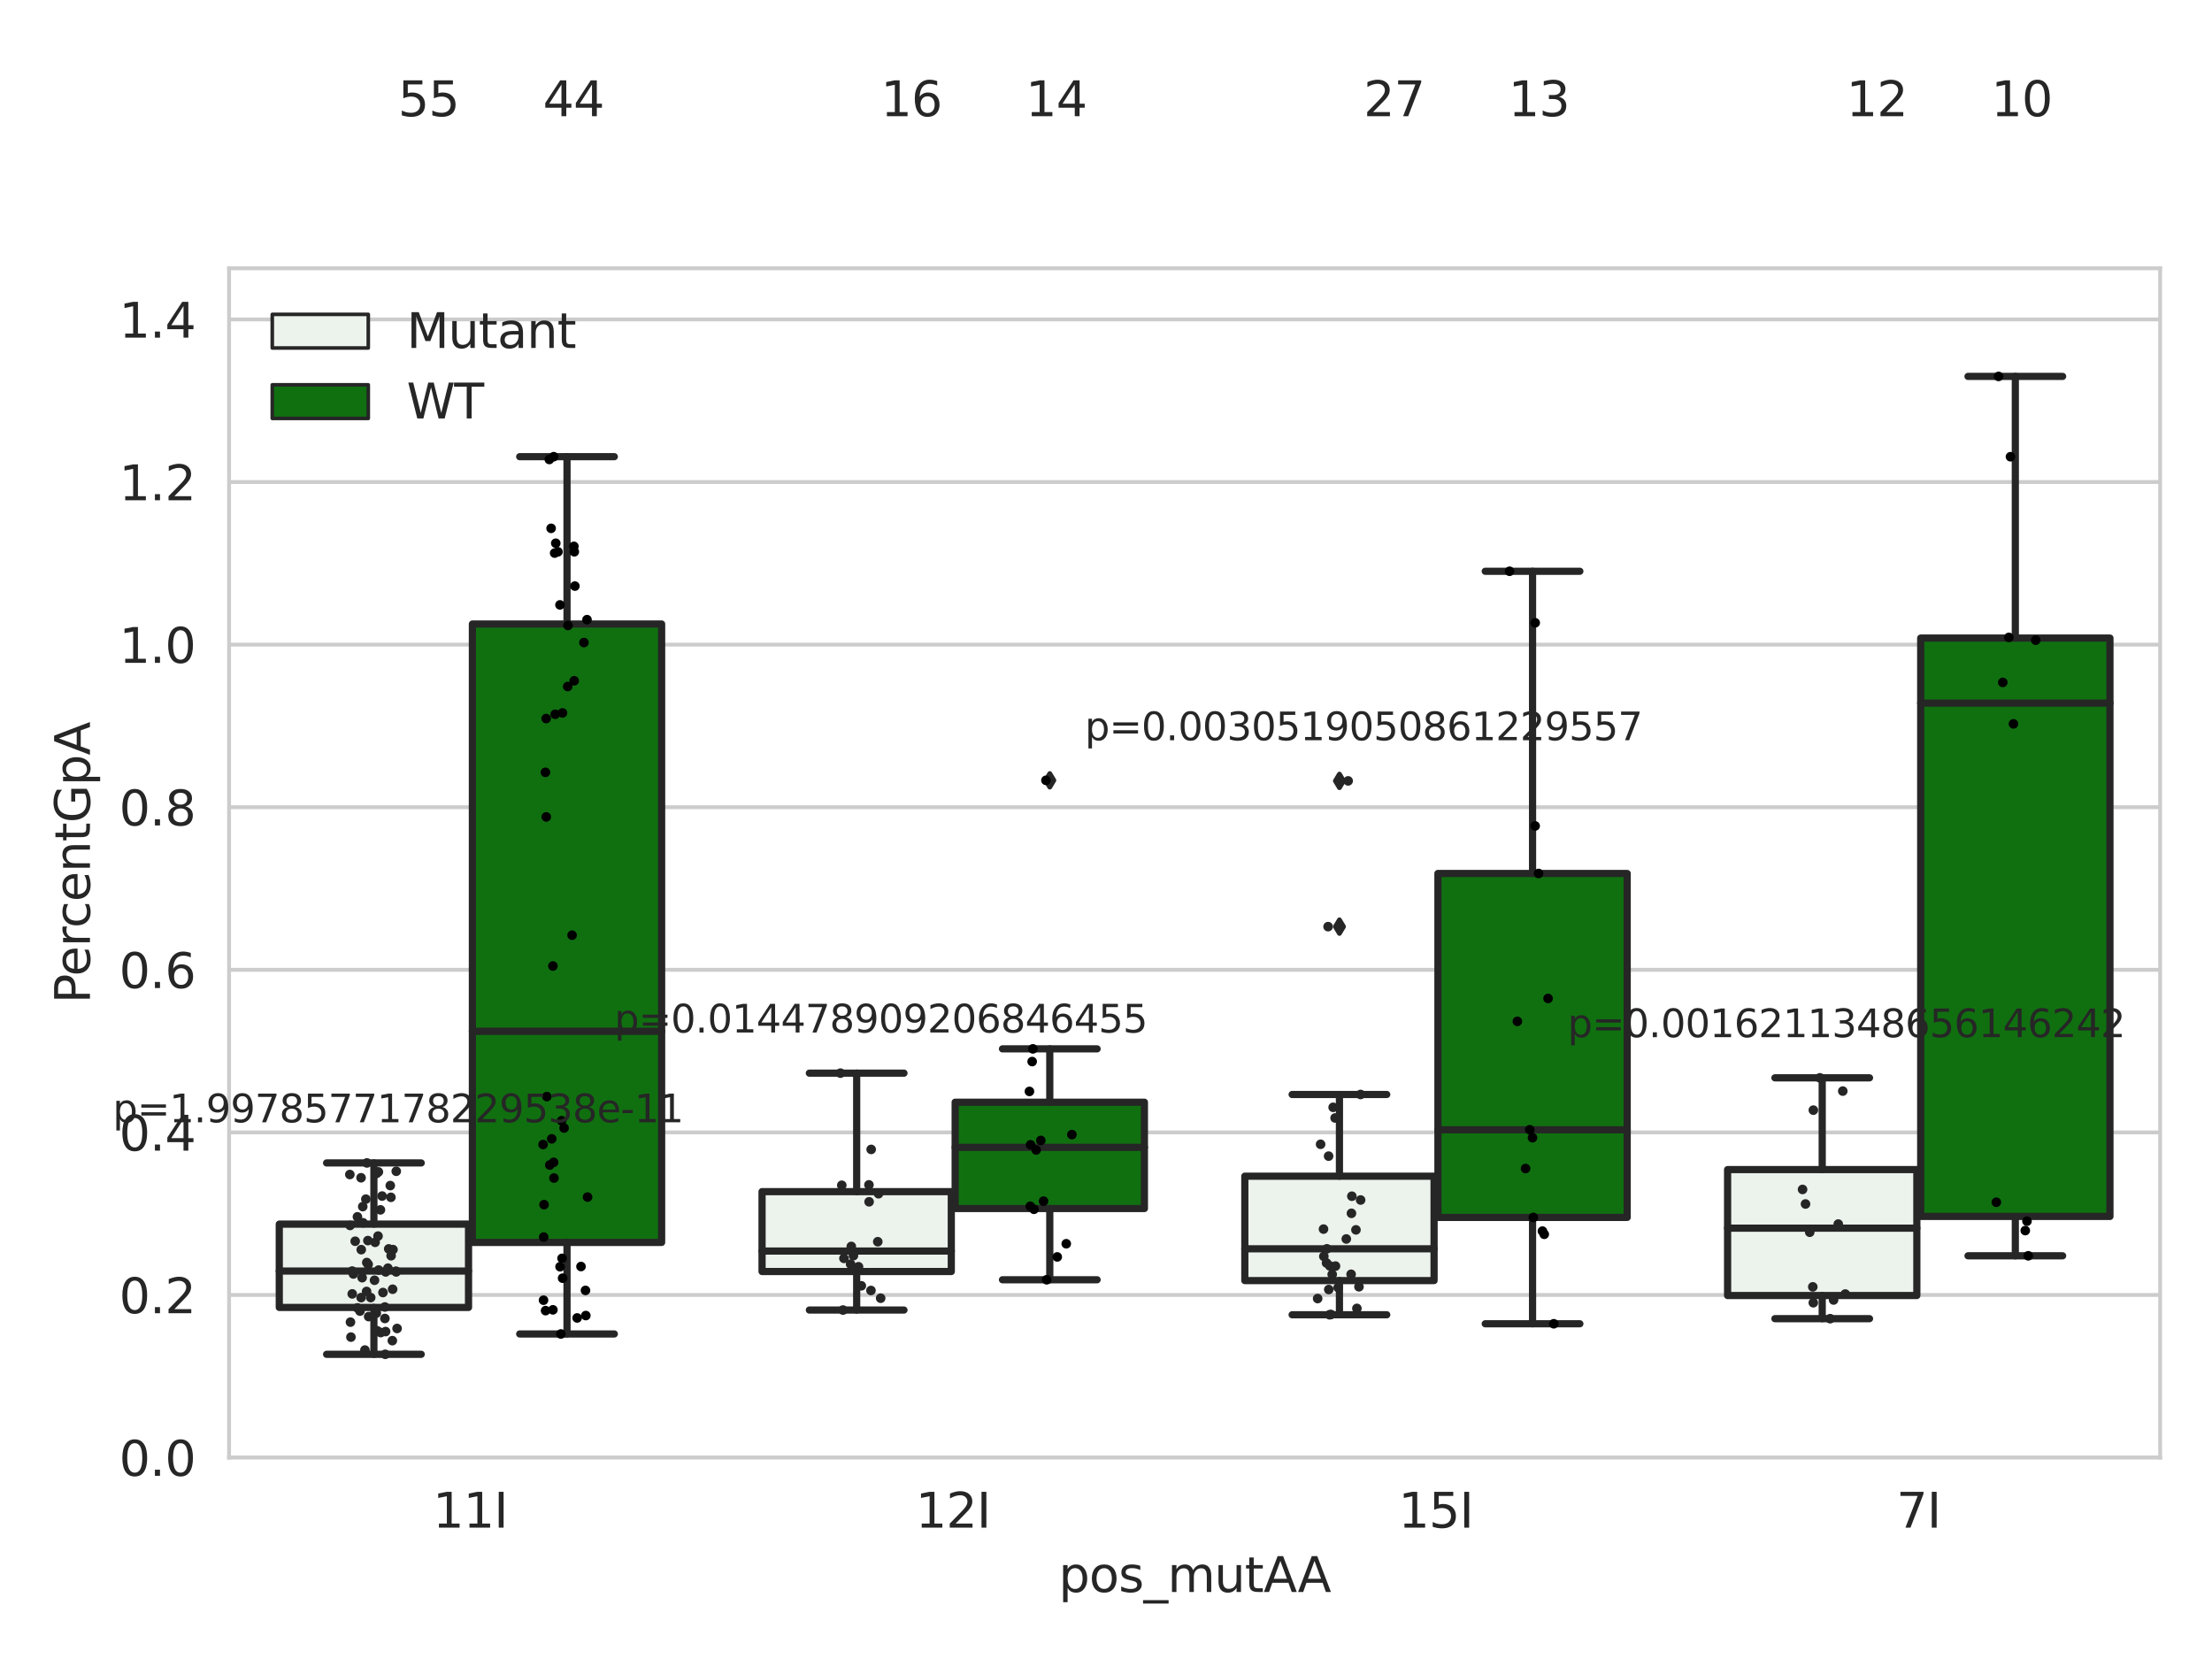 <?xml version="1.0" encoding="utf-8" standalone="no"?>
<!DOCTYPE svg PUBLIC "-//W3C//DTD SVG 1.1//EN"
  "http://www.w3.org/Graphics/SVG/1.1/DTD/svg11.dtd">
<svg xmlns:xlink="http://www.w3.org/1999/xlink" width="460.8pt" height="345.6pt" viewBox="0 0 460.8 345.6" xmlns="http://www.w3.org/2000/svg" version="1.1">
 <defs>
  <style type="text/css">*{stroke-linejoin: round; stroke-linecap: butt}</style>
 </defs>
 <g id="figure_1">
  <g id="patch_1">
   <path d="M 0 345.6 
L 460.8 345.6 
L 460.8 0 
L 0 0 
z
" style="fill: #ffffff"/>
  </g>
  <g id="axes_1">
   <g id="patch_2">
    <path d="M 47.72 303.64 
L 450 303.64 
L 450 55.89 
L 47.72 55.89 
z
" style="fill: #ffffff"/>
   </g>
   <g id="matplotlib.axis_1">
    <g id="xtick_1">
     <g id="text_1">
      <!-- 11I -->
      <g style="fill: #262626" transform="translate(90.168 318.238)scale(0.1 -0.1)">
       <defs>
        <path id="DejaVuSans-31" d="M 794 531 
L 1825 531 
L 1825 4091 
L 703 3866 
L 703 4441 
L 1819 4666 
L 2450 4666 
L 2450 531 
L 3481 531 
L 3481 0 
L 794 0 
L 794 531 
z
" transform="scale(0.016)"/>
        <path id="DejaVuSans-49" d="M 628 4666 
L 1259 4666 
L 1259 0 
L 628 0 
L 628 4666 
z
" transform="scale(0.016)"/>
       </defs>
       <use xlink:href="#DejaVuSans-31"/>
       <use xlink:href="#DejaVuSans-31" x="63.623"/>
       <use xlink:href="#DejaVuSans-49" x="127.246"/>
      </g>
     </g>
    </g>
    <g id="xtick_2">
     <g id="text_2">
      <!-- 12I -->
      <g style="fill: #262626" transform="translate(190.738 318.238)scale(0.1 -0.1)">
       <defs>
        <path id="DejaVuSans-32" d="M 1228 531 
L 3431 531 
L 3431 0 
L 469 0 
L 469 531 
Q 828 903 1448 1529 
Q 2069 2156 2228 2338 
Q 2531 2678 2651 2914 
Q 2772 3150 2772 3378 
Q 2772 3750 2511 3984 
Q 2250 4219 1831 4219 
Q 1534 4219 1204 4116 
Q 875 4013 500 3803 
L 500 4441 
Q 881 4594 1212 4672 
Q 1544 4750 1819 4750 
Q 2544 4750 2975 4387 
Q 3406 4025 3406 3419 
Q 3406 3131 3298 2873 
Q 3191 2616 2906 2266 
Q 2828 2175 2409 1742 
Q 1991 1309 1228 531 
z
" transform="scale(0.016)"/>
       </defs>
       <use xlink:href="#DejaVuSans-31"/>
       <use xlink:href="#DejaVuSans-32" x="63.623"/>
       <use xlink:href="#DejaVuSans-49" x="127.246"/>
      </g>
     </g>
    </g>
    <g id="xtick_3">
     <g id="text_3">
      <!-- 15I -->
      <g style="fill: #262626" transform="translate(291.308 318.238)scale(0.1 -0.1)">
       <defs>
        <path id="DejaVuSans-35" d="M 691 4666 
L 3169 4666 
L 3169 4134 
L 1269 4134 
L 1269 2991 
Q 1406 3038 1543 3061 
Q 1681 3084 1819 3084 
Q 2600 3084 3056 2656 
Q 3513 2228 3513 1497 
Q 3513 744 3044 326 
Q 2575 -91 1722 -91 
Q 1428 -91 1123 -41 
Q 819 9 494 109 
L 494 744 
Q 775 591 1075 516 
Q 1375 441 1709 441 
Q 2250 441 2565 725 
Q 2881 1009 2881 1497 
Q 2881 1984 2565 2268 
Q 2250 2553 1709 2553 
Q 1456 2553 1204 2497 
Q 953 2441 691 2322 
L 691 4666 
z
" transform="scale(0.016)"/>
       </defs>
       <use xlink:href="#DejaVuSans-31"/>
       <use xlink:href="#DejaVuSans-35" x="63.623"/>
       <use xlink:href="#DejaVuSans-49" x="127.246"/>
      </g>
     </g>
    </g>
    <g id="xtick_4">
     <g id="text_4">
      <!-- 7I -->
      <g style="fill: #262626" transform="translate(395.059 318.238)scale(0.1 -0.1)">
       <defs>
        <path id="DejaVuSans-37" d="M 525 4666 
L 3525 4666 
L 3525 4397 
L 1831 0 
L 1172 0 
L 2766 4134 
L 525 4134 
L 525 4666 
z
" transform="scale(0.016)"/>
       </defs>
       <use xlink:href="#DejaVuSans-37"/>
       <use xlink:href="#DejaVuSans-49" x="63.623"/>
      </g>
     </g>
    </g>
    <g id="text_5">
     <!-- pos_mutAA -->
     <g style="fill: #262626" transform="translate(220.544 331.638)scale(0.1 -0.1)">
      <defs>
       <path id="DejaVuSans-70" d="M 1159 525 
L 1159 -1331 
L 581 -1331 
L 581 3500 
L 1159 3500 
L 1159 2969 
Q 1341 3281 1617 3432 
Q 1894 3584 2278 3584 
Q 2916 3584 3314 3078 
Q 3713 2572 3713 1747 
Q 3713 922 3314 415 
Q 2916 -91 2278 -91 
Q 1894 -91 1617 61 
Q 1341 213 1159 525 
z
M 3116 1747 
Q 3116 2381 2855 2742 
Q 2594 3103 2138 3103 
Q 1681 3103 1420 2742 
Q 1159 2381 1159 1747 
Q 1159 1113 1420 752 
Q 1681 391 2138 391 
Q 2594 391 2855 752 
Q 3116 1113 3116 1747 
z
" transform="scale(0.016)"/>
       <path id="DejaVuSans-6f" d="M 1959 3097 
Q 1497 3097 1228 2736 
Q 959 2375 959 1747 
Q 959 1119 1226 758 
Q 1494 397 1959 397 
Q 2419 397 2687 759 
Q 2956 1122 2956 1747 
Q 2956 2369 2687 2733 
Q 2419 3097 1959 3097 
z
M 1959 3584 
Q 2709 3584 3137 3096 
Q 3566 2609 3566 1747 
Q 3566 888 3137 398 
Q 2709 -91 1959 -91 
Q 1206 -91 779 398 
Q 353 888 353 1747 
Q 353 2609 779 3096 
Q 1206 3584 1959 3584 
z
" transform="scale(0.016)"/>
       <path id="DejaVuSans-73" d="M 2834 3397 
L 2834 2853 
Q 2591 2978 2328 3040 
Q 2066 3103 1784 3103 
Q 1356 3103 1142 2972 
Q 928 2841 928 2578 
Q 928 2378 1081 2264 
Q 1234 2150 1697 2047 
L 1894 2003 
Q 2506 1872 2764 1633 
Q 3022 1394 3022 966 
Q 3022 478 2636 193 
Q 2250 -91 1575 -91 
Q 1294 -91 989 -36 
Q 684 19 347 128 
L 347 722 
Q 666 556 975 473 
Q 1284 391 1588 391 
Q 1994 391 2212 530 
Q 2431 669 2431 922 
Q 2431 1156 2273 1281 
Q 2116 1406 1581 1522 
L 1381 1569 
Q 847 1681 609 1914 
Q 372 2147 372 2553 
Q 372 3047 722 3315 
Q 1072 3584 1716 3584 
Q 2034 3584 2315 3537 
Q 2597 3491 2834 3397 
z
" transform="scale(0.016)"/>
       <path id="DejaVuSans-5f" d="M 3263 -1063 
L 3263 -1509 
L -63 -1509 
L -63 -1063 
L 3263 -1063 
z
" transform="scale(0.016)"/>
       <path id="DejaVuSans-6d" d="M 3328 2828 
Q 3544 3216 3844 3400 
Q 4144 3584 4550 3584 
Q 5097 3584 5394 3201 
Q 5691 2819 5691 2113 
L 5691 0 
L 5113 0 
L 5113 2094 
Q 5113 2597 4934 2840 
Q 4756 3084 4391 3084 
Q 3944 3084 3684 2787 
Q 3425 2491 3425 1978 
L 3425 0 
L 2847 0 
L 2847 2094 
Q 2847 2600 2669 2842 
Q 2491 3084 2119 3084 
Q 1678 3084 1418 2786 
Q 1159 2488 1159 1978 
L 1159 0 
L 581 0 
L 581 3500 
L 1159 3500 
L 1159 2956 
Q 1356 3278 1631 3431 
Q 1906 3584 2284 3584 
Q 2666 3584 2933 3390 
Q 3200 3197 3328 2828 
z
" transform="scale(0.016)"/>
       <path id="DejaVuSans-75" d="M 544 1381 
L 544 3500 
L 1119 3500 
L 1119 1403 
Q 1119 906 1312 657 
Q 1506 409 1894 409 
Q 2359 409 2629 706 
Q 2900 1003 2900 1516 
L 2900 3500 
L 3475 3500 
L 3475 0 
L 2900 0 
L 2900 538 
Q 2691 219 2414 64 
Q 2138 -91 1772 -91 
Q 1169 -91 856 284 
Q 544 659 544 1381 
z
M 1991 3584 
L 1991 3584 
z
" transform="scale(0.016)"/>
       <path id="DejaVuSans-74" d="M 1172 4494 
L 1172 3500 
L 2356 3500 
L 2356 3053 
L 1172 3053 
L 1172 1153 
Q 1172 725 1289 603 
Q 1406 481 1766 481 
L 2356 481 
L 2356 0 
L 1766 0 
Q 1100 0 847 248 
Q 594 497 594 1153 
L 594 3053 
L 172 3053 
L 172 3500 
L 594 3500 
L 594 4494 
L 1172 4494 
z
" transform="scale(0.016)"/>
       <path id="DejaVuSans-41" d="M 2188 4044 
L 1331 1722 
L 3047 1722 
L 2188 4044 
z
M 1831 4666 
L 2547 4666 
L 4325 0 
L 3669 0 
L 3244 1197 
L 1141 1197 
L 716 0 
L 50 0 
L 1831 4666 
z
" transform="scale(0.016)"/>
      </defs>
      <use xlink:href="#DejaVuSans-70"/>
      <use xlink:href="#DejaVuSans-6f" x="63.477"/>
      <use xlink:href="#DejaVuSans-73" x="124.658"/>
      <use xlink:href="#DejaVuSans-5f" x="176.758"/>
      <use xlink:href="#DejaVuSans-6d" x="226.758"/>
      <use xlink:href="#DejaVuSans-75" x="324.17"/>
      <use xlink:href="#DejaVuSans-74" x="387.549"/>
      <use xlink:href="#DejaVuSans-41" x="426.758"/>
      <use xlink:href="#DejaVuSans-41" x="497.916"/>
     </g>
    </g>
   </g>
   <g id="matplotlib.axis_2">
    <g id="ytick_1">
     <g id="line2d_1">
      <path d="M 47.72 303.64 
L 450 303.64 
" clip-path="url(#p057b4a1b3d)" style="fill: none; stroke: #cccccc; stroke-width: 0.8; stroke-linecap: round"/>
     </g>
     <g id="text_6">
      <!-- 0.0 -->
      <g style="fill: #262626" transform="translate(24.817 307.439)scale(0.1 -0.1)">
       <defs>
        <path id="DejaVuSans-30" d="M 2034 4250 
Q 1547 4250 1301 3770 
Q 1056 3291 1056 2328 
Q 1056 1369 1301 889 
Q 1547 409 2034 409 
Q 2525 409 2770 889 
Q 3016 1369 3016 2328 
Q 3016 3291 2770 3770 
Q 2525 4250 2034 4250 
z
M 2034 4750 
Q 2819 4750 3233 4129 
Q 3647 3509 3647 2328 
Q 3647 1150 3233 529 
Q 2819 -91 2034 -91 
Q 1250 -91 836 529 
Q 422 1150 422 2328 
Q 422 3509 836 4129 
Q 1250 4750 2034 4750 
z
" transform="scale(0.016)"/>
        <path id="DejaVuSans-2e" d="M 684 794 
L 1344 794 
L 1344 0 
L 684 0 
L 684 794 
z
" transform="scale(0.016)"/>
       </defs>
       <use xlink:href="#DejaVuSans-30"/>
       <use xlink:href="#DejaVuSans-2e" x="63.623"/>
       <use xlink:href="#DejaVuSans-30" x="95.41"/>
      </g>
     </g>
    </g>
    <g id="ytick_2">
     <g id="line2d_2">
      <path d="M 47.72 269.769 
L 450 269.769 
" clip-path="url(#p057b4a1b3d)" style="fill: none; stroke: #cccccc; stroke-width: 0.8; stroke-linecap: round"/>
     </g>
     <g id="text_7">
      <!-- 0.2 -->
      <g style="fill: #262626" transform="translate(24.817 273.568)scale(0.1 -0.1)">
       <use xlink:href="#DejaVuSans-30"/>
       <use xlink:href="#DejaVuSans-2e" x="63.623"/>
       <use xlink:href="#DejaVuSans-32" x="95.41"/>
      </g>
     </g>
    </g>
    <g id="ytick_3">
     <g id="line2d_3">
      <path d="M 47.72 235.898 
L 450 235.898 
" clip-path="url(#p057b4a1b3d)" style="fill: none; stroke: #cccccc; stroke-width: 0.8; stroke-linecap: round"/>
     </g>
     <g id="text_8">
      <!-- 0.4 -->
      <g style="fill: #262626" transform="translate(24.817 239.697)scale(0.1 -0.1)">
       <defs>
        <path id="DejaVuSans-34" d="M 2419 4116 
L 825 1625 
L 2419 1625 
L 2419 4116 
z
M 2253 4666 
L 3047 4666 
L 3047 1625 
L 3713 1625 
L 3713 1100 
L 3047 1100 
L 3047 0 
L 2419 0 
L 2419 1100 
L 313 1100 
L 313 1709 
L 2253 4666 
z
" transform="scale(0.016)"/>
       </defs>
       <use xlink:href="#DejaVuSans-30"/>
       <use xlink:href="#DejaVuSans-2e" x="63.623"/>
       <use xlink:href="#DejaVuSans-34" x="95.41"/>
      </g>
     </g>
    </g>
    <g id="ytick_4">
     <g id="line2d_4">
      <path d="M 47.72 202.026 
L 450 202.026 
" clip-path="url(#p057b4a1b3d)" style="fill: none; stroke: #cccccc; stroke-width: 0.8; stroke-linecap: round"/>
     </g>
     <g id="text_9">
      <!-- 0.6 -->
      <g style="fill: #262626" transform="translate(24.817 205.826)scale(0.1 -0.1)">
       <defs>
        <path id="DejaVuSans-36" d="M 2113 2584 
Q 1688 2584 1439 2293 
Q 1191 2003 1191 1497 
Q 1191 994 1439 701 
Q 1688 409 2113 409 
Q 2538 409 2786 701 
Q 3034 994 3034 1497 
Q 3034 2003 2786 2293 
Q 2538 2584 2113 2584 
z
M 3366 4563 
L 3366 3988 
Q 3128 4100 2886 4159 
Q 2644 4219 2406 4219 
Q 1781 4219 1451 3797 
Q 1122 3375 1075 2522 
Q 1259 2794 1537 2939 
Q 1816 3084 2150 3084 
Q 2853 3084 3261 2657 
Q 3669 2231 3669 1497 
Q 3669 778 3244 343 
Q 2819 -91 2113 -91 
Q 1303 -91 875 529 
Q 447 1150 447 2328 
Q 447 3434 972 4092 
Q 1497 4750 2381 4750 
Q 2619 4750 2861 4703 
Q 3103 4656 3366 4563 
z
" transform="scale(0.016)"/>
       </defs>
       <use xlink:href="#DejaVuSans-30"/>
       <use xlink:href="#DejaVuSans-2e" x="63.623"/>
       <use xlink:href="#DejaVuSans-36" x="95.41"/>
      </g>
     </g>
    </g>
    <g id="ytick_5">
     <g id="line2d_5">
      <path d="M 47.72 168.155 
L 450 168.155 
" clip-path="url(#p057b4a1b3d)" style="fill: none; stroke: #cccccc; stroke-width: 0.8; stroke-linecap: round"/>
     </g>
     <g id="text_10">
      <!-- 0.8 -->
      <g style="fill: #262626" transform="translate(24.817 171.954)scale(0.1 -0.1)">
       <defs>
        <path id="DejaVuSans-38" d="M 2034 2216 
Q 1584 2216 1326 1975 
Q 1069 1734 1069 1313 
Q 1069 891 1326 650 
Q 1584 409 2034 409 
Q 2484 409 2743 651 
Q 3003 894 3003 1313 
Q 3003 1734 2745 1975 
Q 2488 2216 2034 2216 
z
M 1403 2484 
Q 997 2584 770 2862 
Q 544 3141 544 3541 
Q 544 4100 942 4425 
Q 1341 4750 2034 4750 
Q 2731 4750 3128 4425 
Q 3525 4100 3525 3541 
Q 3525 3141 3298 2862 
Q 3072 2584 2669 2484 
Q 3125 2378 3379 2068 
Q 3634 1759 3634 1313 
Q 3634 634 3220 271 
Q 2806 -91 2034 -91 
Q 1263 -91 848 271 
Q 434 634 434 1313 
Q 434 1759 690 2068 
Q 947 2378 1403 2484 
z
M 1172 3481 
Q 1172 3119 1398 2916 
Q 1625 2713 2034 2713 
Q 2441 2713 2670 2916 
Q 2900 3119 2900 3481 
Q 2900 3844 2670 4047 
Q 2441 4250 2034 4250 
Q 1625 4250 1398 4047 
Q 1172 3844 1172 3481 
z
" transform="scale(0.016)"/>
       </defs>
       <use xlink:href="#DejaVuSans-30"/>
       <use xlink:href="#DejaVuSans-2e" x="63.623"/>
       <use xlink:href="#DejaVuSans-38" x="95.41"/>
      </g>
     </g>
    </g>
    <g id="ytick_6">
     <g id="line2d_6">
      <path d="M 47.72 134.284 
L 450 134.284 
" clip-path="url(#p057b4a1b3d)" style="fill: none; stroke: #cccccc; stroke-width: 0.8; stroke-linecap: round"/>
     </g>
     <g id="text_11">
      <!-- 1.0 -->
      <g style="fill: #262626" transform="translate(24.817 138.083)scale(0.1 -0.1)">
       <use xlink:href="#DejaVuSans-31"/>
       <use xlink:href="#DejaVuSans-2e" x="63.623"/>
       <use xlink:href="#DejaVuSans-30" x="95.41"/>
      </g>
     </g>
    </g>
    <g id="ytick_7">
     <g id="line2d_7">
      <path d="M 47.72 100.413 
L 450 100.413 
" clip-path="url(#p057b4a1b3d)" style="fill: none; stroke: #cccccc; stroke-width: 0.8; stroke-linecap: round"/>
     </g>
     <g id="text_12">
      <!-- 1.2 -->
      <g style="fill: #262626" transform="translate(24.817 104.212)scale(0.1 -0.1)">
       <use xlink:href="#DejaVuSans-31"/>
       <use xlink:href="#DejaVuSans-2e" x="63.623"/>
       <use xlink:href="#DejaVuSans-32" x="95.41"/>
      </g>
     </g>
    </g>
    <g id="ytick_8">
     <g id="line2d_8">
      <path d="M 47.72 66.542 
L 450 66.542 
" clip-path="url(#p057b4a1b3d)" style="fill: none; stroke: #cccccc; stroke-width: 0.8; stroke-linecap: round"/>
     </g>
     <g id="text_13">
      <!-- 1.4 -->
      <g style="fill: #262626" transform="translate(24.817 70.341)scale(0.1 -0.1)">
       <use xlink:href="#DejaVuSans-31"/>
       <use xlink:href="#DejaVuSans-2e" x="63.623"/>
       <use xlink:href="#DejaVuSans-34" x="95.41"/>
      </g>
     </g>
    </g>
    <g id="text_14">
     <!-- PercentGpA -->
     <g style="fill: #262626" transform="translate(18.737 209.041)rotate(-90)scale(0.1 -0.1)">
      <defs>
       <path id="DejaVuSans-50" d="M 1259 4147 
L 1259 2394 
L 2053 2394 
Q 2494 2394 2734 2622 
Q 2975 2850 2975 3272 
Q 2975 3691 2734 3919 
Q 2494 4147 2053 4147 
L 1259 4147 
z
M 628 4666 
L 2053 4666 
Q 2838 4666 3239 4311 
Q 3641 3956 3641 3272 
Q 3641 2581 3239 2228 
Q 2838 1875 2053 1875 
L 1259 1875 
L 1259 0 
L 628 0 
L 628 4666 
z
" transform="scale(0.016)"/>
       <path id="DejaVuSans-65" d="M 3597 1894 
L 3597 1613 
L 953 1613 
Q 991 1019 1311 708 
Q 1631 397 2203 397 
Q 2534 397 2845 478 
Q 3156 559 3463 722 
L 3463 178 
Q 3153 47 2828 -22 
Q 2503 -91 2169 -91 
Q 1331 -91 842 396 
Q 353 884 353 1716 
Q 353 2575 817 3079 
Q 1281 3584 2069 3584 
Q 2775 3584 3186 3129 
Q 3597 2675 3597 1894 
z
M 3022 2063 
Q 3016 2534 2758 2815 
Q 2500 3097 2075 3097 
Q 1594 3097 1305 2825 
Q 1016 2553 972 2059 
L 3022 2063 
z
" transform="scale(0.016)"/>
       <path id="DejaVuSans-72" d="M 2631 2963 
Q 2534 3019 2420 3045 
Q 2306 3072 2169 3072 
Q 1681 3072 1420 2755 
Q 1159 2438 1159 1844 
L 1159 0 
L 581 0 
L 581 3500 
L 1159 3500 
L 1159 2956 
Q 1341 3275 1631 3429 
Q 1922 3584 2338 3584 
Q 2397 3584 2469 3576 
Q 2541 3569 2628 3553 
L 2631 2963 
z
" transform="scale(0.016)"/>
       <path id="DejaVuSans-63" d="M 3122 3366 
L 3122 2828 
Q 2878 2963 2633 3030 
Q 2388 3097 2138 3097 
Q 1578 3097 1268 2742 
Q 959 2388 959 1747 
Q 959 1106 1268 751 
Q 1578 397 2138 397 
Q 2388 397 2633 464 
Q 2878 531 3122 666 
L 3122 134 
Q 2881 22 2623 -34 
Q 2366 -91 2075 -91 
Q 1284 -91 818 406 
Q 353 903 353 1747 
Q 353 2603 823 3093 
Q 1294 3584 2113 3584 
Q 2378 3584 2631 3529 
Q 2884 3475 3122 3366 
z
" transform="scale(0.016)"/>
       <path id="DejaVuSans-6e" d="M 3513 2113 
L 3513 0 
L 2938 0 
L 2938 2094 
Q 2938 2591 2744 2837 
Q 2550 3084 2163 3084 
Q 1697 3084 1428 2787 
Q 1159 2491 1159 1978 
L 1159 0 
L 581 0 
L 581 3500 
L 1159 3500 
L 1159 2956 
Q 1366 3272 1645 3428 
Q 1925 3584 2291 3584 
Q 2894 3584 3203 3211 
Q 3513 2838 3513 2113 
z
" transform="scale(0.016)"/>
       <path id="DejaVuSans-47" d="M 3809 666 
L 3809 1919 
L 2778 1919 
L 2778 2438 
L 4434 2438 
L 4434 434 
Q 4069 175 3628 42 
Q 3188 -91 2688 -91 
Q 1594 -91 976 548 
Q 359 1188 359 2328 
Q 359 3472 976 4111 
Q 1594 4750 2688 4750 
Q 3144 4750 3555 4637 
Q 3966 4525 4313 4306 
L 4313 3634 
Q 3963 3931 3569 4081 
Q 3175 4231 2741 4231 
Q 1884 4231 1454 3753 
Q 1025 3275 1025 2328 
Q 1025 1384 1454 906 
Q 1884 428 2741 428 
Q 3075 428 3337 486 
Q 3600 544 3809 666 
z
" transform="scale(0.016)"/>
      </defs>
      <use xlink:href="#DejaVuSans-50"/>
      <use xlink:href="#DejaVuSans-65" x="56.678"/>
      <use xlink:href="#DejaVuSans-72" x="118.201"/>
      <use xlink:href="#DejaVuSans-63" x="157.064"/>
      <use xlink:href="#DejaVuSans-65" x="212.045"/>
      <use xlink:href="#DejaVuSans-6e" x="273.568"/>
      <use xlink:href="#DejaVuSans-74" x="336.947"/>
      <use xlink:href="#DejaVuSans-47" x="376.156"/>
      <use xlink:href="#DejaVuSans-70" x="453.646"/>
      <use xlink:href="#DejaVuSans-41" x="517.123"/>
     </g>
    </g>
   </g>
   <g id="patch_3">
    <path d="M 58.179 272.366 
L 97.603 272.366 
L 97.603 255.007 
L 58.179 255.007 
L 58.179 272.366 
z
" clip-path="url(#p057b4a1b3d)" style="fill: #ecf2ec; stroke: #262626; stroke-width: 1.5; stroke-linejoin: miter"/>
   </g>
   <g id="patch_4">
    <path d="M 98.407 258.818 
L 137.831 258.818 
L 137.831 129.993 
L 98.407 129.993 
L 98.407 258.818 
z
" clip-path="url(#p057b4a1b3d)" style="fill: #107010; stroke: #262626; stroke-width: 1.5; stroke-linejoin: miter"/>
   </g>
   <g id="patch_5">
    <path d="M 158.749 264.88 
L 198.173 264.88 
L 198.173 248.237 
L 158.749 248.237 
L 158.749 264.88 
z
" clip-path="url(#p057b4a1b3d)" style="fill: #ecf2ec; stroke: #262626; stroke-width: 1.5; stroke-linejoin: miter"/>
   </g>
   <g id="patch_6">
    <path d="M 198.977 251.757 
L 238.401 251.757 
L 238.401 229.613 
L 198.977 229.613 
L 198.977 251.757 
z
" clip-path="url(#p057b4a1b3d)" style="fill: #107010; stroke: #262626; stroke-width: 1.5; stroke-linejoin: miter"/>
   </g>
   <g id="patch_7">
    <path d="M 259.319 266.769 
L 298.743 266.769 
L 298.743 245.019 
L 259.319 245.019 
L 259.319 266.769 
z
" clip-path="url(#p057b4a1b3d)" style="fill: #ecf2ec; stroke: #262626; stroke-width: 1.5; stroke-linejoin: miter"/>
   </g>
   <g id="patch_8">
    <path d="M 299.547 253.608 
L 338.971 253.608 
L 338.971 181.959 
L 299.547 181.959 
L 299.547 253.608 
z
" clip-path="url(#p057b4a1b3d)" style="fill: #107010; stroke: #262626; stroke-width: 1.5; stroke-linejoin: miter"/>
   </g>
   <g id="patch_9">
    <path d="M 359.889 269.882 
L 399.313 269.882 
L 399.313 243.651 
L 359.889 243.651 
L 359.889 269.882 
z
" clip-path="url(#p057b4a1b3d)" style="fill: #ecf2ec; stroke: #262626; stroke-width: 1.5; stroke-linejoin: miter"/>
   </g>
   <g id="patch_10">
    <path d="M 400.117 253.408 
L 439.541 253.408 
L 439.541 132.924 
L 400.117 132.924 
L 400.117 253.408 
z
" clip-path="url(#p057b4a1b3d)" style="fill: #107010; stroke: #262626; stroke-width: 1.5; stroke-linejoin: miter"/>
   </g>
   <g id="patch_11">
    <path d="M 98.005 303.64 
L 98.005 303.64 
L 98.005 303.64 
L 98.005 303.64 
z
" clip-path="url(#p057b4a1b3d)" style="fill: #ecf2ec; stroke: #262626; stroke-width: 0.75; stroke-linejoin: miter"/>
   </g>
   <g id="patch_12">
    <path d="M 98.005 303.64 
L 98.005 303.64 
L 98.005 303.64 
L 98.005 303.64 
z
" clip-path="url(#p057b4a1b3d)" style="fill: #107010; stroke: #262626; stroke-width: 0.75; stroke-linejoin: miter"/>
   </g>
   <g id="PathCollection_1"/>
   <g id="PathCollection_2"/>
   <g id="line2d_9">
    <path d="M 77.891 272.366 
L 77.891 282.127 
" clip-path="url(#p057b4a1b3d)" style="fill: none; stroke: #262626; stroke-width: 1.5; stroke-linecap: round"/>
   </g>
   <g id="line2d_10">
    <path d="M 77.891 255.007 
L 77.891 242.261 
" clip-path="url(#p057b4a1b3d)" style="fill: none; stroke: #262626; stroke-width: 1.5; stroke-linecap: round"/>
   </g>
   <g id="line2d_11">
    <path d="M 68.035 282.127 
L 87.747 282.127 
" clip-path="url(#p057b4a1b3d)" style="fill: none; stroke: #262626; stroke-width: 1.5; stroke-linecap: round"/>
   </g>
   <g id="line2d_12">
    <path d="M 68.035 242.261 
L 87.747 242.261 
" clip-path="url(#p057b4a1b3d)" style="fill: none; stroke: #262626; stroke-width: 1.5; stroke-linecap: round"/>
   </g>
   <g id="line2d_13"/>
   <g id="line2d_14">
    <path d="M 118.119 258.818 
L 118.119 277.888 
" clip-path="url(#p057b4a1b3d)" style="fill: none; stroke: #262626; stroke-width: 1.5; stroke-linecap: round"/>
   </g>
   <g id="line2d_15">
    <path d="M 118.119 129.993 
L 118.119 95.136 
" clip-path="url(#p057b4a1b3d)" style="fill: none; stroke: #262626; stroke-width: 1.5; stroke-linecap: round"/>
   </g>
   <g id="line2d_16">
    <path d="M 108.263 277.888 
L 127.975 277.888 
" clip-path="url(#p057b4a1b3d)" style="fill: none; stroke: #262626; stroke-width: 1.5; stroke-linecap: round"/>
   </g>
   <g id="line2d_17">
    <path d="M 108.263 95.136 
L 127.975 95.136 
" clip-path="url(#p057b4a1b3d)" style="fill: none; stroke: #262626; stroke-width: 1.5; stroke-linecap: round"/>
   </g>
   <g id="line2d_18"/>
   <g id="line2d_19">
    <path d="M 178.461 264.88 
L 178.461 272.906 
" clip-path="url(#p057b4a1b3d)" style="fill: none; stroke: #262626; stroke-width: 1.5; stroke-linecap: round"/>
   </g>
   <g id="line2d_20">
    <path d="M 178.461 248.237 
L 178.461 223.558 
" clip-path="url(#p057b4a1b3d)" style="fill: none; stroke: #262626; stroke-width: 1.5; stroke-linecap: round"/>
   </g>
   <g id="line2d_21">
    <path d="M 168.605 272.906 
L 188.317 272.906 
" clip-path="url(#p057b4a1b3d)" style="fill: none; stroke: #262626; stroke-width: 1.5; stroke-linecap: round"/>
   </g>
   <g id="line2d_22">
    <path d="M 168.605 223.558 
L 188.317 223.558 
" clip-path="url(#p057b4a1b3d)" style="fill: none; stroke: #262626; stroke-width: 1.5; stroke-linecap: round"/>
   </g>
   <g id="line2d_23"/>
   <g id="line2d_24">
    <path d="M 218.689 251.757 
L 218.689 266.596 
" clip-path="url(#p057b4a1b3d)" style="fill: none; stroke: #262626; stroke-width: 1.5; stroke-linecap: round"/>
   </g>
   <g id="line2d_25">
    <path d="M 218.689 229.613 
L 218.689 218.497 
" clip-path="url(#p057b4a1b3d)" style="fill: none; stroke: #262626; stroke-width: 1.5; stroke-linecap: round"/>
   </g>
   <g id="line2d_26">
    <path d="M 208.833 266.596 
L 228.545 266.596 
" clip-path="url(#p057b4a1b3d)" style="fill: none; stroke: #262626; stroke-width: 1.5; stroke-linecap: round"/>
   </g>
   <g id="line2d_27">
    <path d="M 208.833 218.497 
L 228.545 218.497 
" clip-path="url(#p057b4a1b3d)" style="fill: none; stroke: #262626; stroke-width: 1.5; stroke-linecap: round"/>
   </g>
   <g id="line2d_28">
    <defs>
     <path id="m53869bafe1" d="M -0 1.414 
L 0.849 0 
L 0 -1.414 
L -0.849 -0 
z
" style="stroke: #262626; stroke-linejoin: miter"/>
    </defs>
    <g clip-path="url(#p057b4a1b3d)">
     <use xlink:href="#m53869bafe1" x="218.689" y="162.558" style="fill: #262626; stroke: #262626; stroke-linejoin: miter"/>
    </g>
   </g>
   <g id="line2d_29">
    <path d="M 279.031 266.769 
L 279.031 273.89 
" clip-path="url(#p057b4a1b3d)" style="fill: none; stroke: #262626; stroke-width: 1.5; stroke-linecap: round"/>
   </g>
   <g id="line2d_30">
    <path d="M 279.031 245.019 
L 279.031 228.001 
" clip-path="url(#p057b4a1b3d)" style="fill: none; stroke: #262626; stroke-width: 1.5; stroke-linecap: round"/>
   </g>
   <g id="line2d_31">
    <path d="M 269.175 273.89 
L 288.887 273.89 
" clip-path="url(#p057b4a1b3d)" style="fill: none; stroke: #262626; stroke-width: 1.5; stroke-linecap: round"/>
   </g>
   <g id="line2d_32">
    <path d="M 269.175 228.001 
L 288.887 228.001 
" clip-path="url(#p057b4a1b3d)" style="fill: none; stroke: #262626; stroke-width: 1.5; stroke-linecap: round"/>
   </g>
   <g id="line2d_33">
    <g clip-path="url(#p057b4a1b3d)">
     <use xlink:href="#m53869bafe1" x="279.031" y="193.035" style="fill: #262626; stroke: #262626; stroke-linejoin: miter"/>
     <use xlink:href="#m53869bafe1" x="279.031" y="162.674" style="fill: #262626; stroke: #262626; stroke-linejoin: miter"/>
    </g>
   </g>
   <g id="line2d_34">
    <path d="M 319.259 253.608 
L 319.259 275.764 
" clip-path="url(#p057b4a1b3d)" style="fill: none; stroke: #262626; stroke-width: 1.5; stroke-linecap: round"/>
   </g>
   <g id="line2d_35">
    <path d="M 319.259 181.959 
L 319.259 119.005 
" clip-path="url(#p057b4a1b3d)" style="fill: none; stroke: #262626; stroke-width: 1.5; stroke-linecap: round"/>
   </g>
   <g id="line2d_36">
    <path d="M 309.403 275.764 
L 329.115 275.764 
" clip-path="url(#p057b4a1b3d)" style="fill: none; stroke: #262626; stroke-width: 1.5; stroke-linecap: round"/>
   </g>
   <g id="line2d_37">
    <path d="M 309.403 119.005 
L 329.115 119.005 
" clip-path="url(#p057b4a1b3d)" style="fill: none; stroke: #262626; stroke-width: 1.5; stroke-linecap: round"/>
   </g>
   <g id="line2d_38"/>
   <g id="line2d_39">
    <path d="M 379.601 269.882 
L 379.601 274.704 
" clip-path="url(#p057b4a1b3d)" style="fill: none; stroke: #262626; stroke-width: 1.5; stroke-linecap: round"/>
   </g>
   <g id="line2d_40">
    <path d="M 379.601 243.651 
L 379.601 224.532 
" clip-path="url(#p057b4a1b3d)" style="fill: none; stroke: #262626; stroke-width: 1.5; stroke-linecap: round"/>
   </g>
   <g id="line2d_41">
    <path d="M 369.745 274.704 
L 389.457 274.704 
" clip-path="url(#p057b4a1b3d)" style="fill: none; stroke: #262626; stroke-width: 1.5; stroke-linecap: round"/>
   </g>
   <g id="line2d_42">
    <path d="M 369.745 224.532 
L 389.457 224.532 
" clip-path="url(#p057b4a1b3d)" style="fill: none; stroke: #262626; stroke-width: 1.5; stroke-linecap: round"/>
   </g>
   <g id="line2d_43"/>
   <g id="line2d_44">
    <path d="M 419.829 253.408 
L 419.829 261.605 
" clip-path="url(#p057b4a1b3d)" style="fill: none; stroke: #262626; stroke-width: 1.5; stroke-linecap: round"/>
   </g>
   <g id="line2d_45">
    <path d="M 419.829 132.924 
L 419.829 78.412 
" clip-path="url(#p057b4a1b3d)" style="fill: none; stroke: #262626; stroke-width: 1.5; stroke-linecap: round"/>
   </g>
   <g id="line2d_46">
    <path d="M 409.973 261.605 
L 429.685 261.605 
" clip-path="url(#p057b4a1b3d)" style="fill: none; stroke: #262626; stroke-width: 1.5; stroke-linecap: round"/>
   </g>
   <g id="line2d_47">
    <path d="M 409.973 78.412 
L 429.685 78.412 
" clip-path="url(#p057b4a1b3d)" style="fill: none; stroke: #262626; stroke-width: 1.5; stroke-linecap: round"/>
   </g>
   <g id="line2d_48"/>
   <g id="line2d_49">
    <path d="M 58.179 264.786 
L 97.603 264.786 
" clip-path="url(#p057b4a1b3d)" style="fill: none; stroke: #262626; stroke-width: 1.5; stroke-linecap: round"/>
   </g>
   <g id="line2d_50">
    <path d="M 98.407 214.837 
L 137.831 214.837 
" clip-path="url(#p057b4a1b3d)" style="fill: none; stroke: #262626; stroke-width: 1.5; stroke-linecap: round"/>
   </g>
   <g id="line2d_51">
    <path d="M 158.749 260.616 
L 198.173 260.616 
" clip-path="url(#p057b4a1b3d)" style="fill: none; stroke: #262626; stroke-width: 1.5; stroke-linecap: round"/>
   </g>
   <g id="line2d_52">
    <path d="M 198.977 239.017 
L 238.401 239.017 
" clip-path="url(#p057b4a1b3d)" style="fill: none; stroke: #262626; stroke-width: 1.5; stroke-linecap: round"/>
   </g>
   <g id="line2d_53">
    <path d="M 259.319 260.152 
L 298.743 260.152 
" clip-path="url(#p057b4a1b3d)" style="fill: none; stroke: #262626; stroke-width: 1.5; stroke-linecap: round"/>
   </g>
   <g id="line2d_54">
    <path d="M 299.547 235.349 
L 338.971 235.349 
" clip-path="url(#p057b4a1b3d)" style="fill: none; stroke: #262626; stroke-width: 1.5; stroke-linecap: round"/>
   </g>
   <g id="line2d_55">
    <path d="M 359.889 255.848 
L 399.313 255.848 
" clip-path="url(#p057b4a1b3d)" style="fill: none; stroke: #262626; stroke-width: 1.5; stroke-linecap: round"/>
   </g>
   <g id="line2d_56">
    <path d="M 400.117 146.476 
L 439.541 146.476 
" clip-path="url(#p057b4a1b3d)" style="fill: none; stroke: #262626; stroke-width: 1.5; stroke-linecap: round"/>
   </g>
   <g id="patch_13">
    <path d="M 47.72 303.64 
L 47.72 55.89 
" style="fill: none; stroke: #cccccc; stroke-width: 0.8; stroke-linejoin: miter; stroke-linecap: square"/>
   </g>
   <g id="patch_14">
    <path d="M 450 303.64 
L 450 55.89 
" style="fill: none; stroke: #cccccc; stroke-width: 0.8; stroke-linejoin: miter; stroke-linecap: square"/>
   </g>
   <g id="patch_15">
    <path d="M 47.72 303.64 
L 450 303.64 
" style="fill: none; stroke: #cccccc; stroke-width: 0.8; stroke-linejoin: miter; stroke-linecap: square"/>
   </g>
   <g id="patch_16">
    <path d="M 47.72 55.89 
L 450 55.89 
" style="fill: none; stroke: #cccccc; stroke-width: 0.8; stroke-linejoin: miter; stroke-linecap: square"/>
   </g>
   <g id="PathCollection_3">
    <defs>
     <path id="C0_0_25280e57b0" d="M 0 1 
C 0.265 1 0.52 0.895 0.707 0.707 
C 0.895 0.52 1 0.265 1 -0 
C 1 -0.265 0.895 -0.52 0.707 -0.707 
C 0.52 -0.895 0.265 -1 0 -1 
C -0.265 -1 -0.52 -0.895 -0.707 -0.707 
C -0.895 -0.52 -1 -0.265 -1 0 
C -1 0.265 -0.895 0.52 -0.707 0.707 
C -0.52 0.895 -0.265 1 0 1 
z
"/>
    </defs>
    <g clip-path="url(#p057b4a1b3d)">
     <use xlink:href="#C0_0_25280e57b0" x="73.622" y="265.389" style="fill: #262626"/>
    </g>
    <g clip-path="url(#p057b4a1b3d)">
     <use xlink:href="#C0_0_25280e57b0" x="73.993" y="258.573" style="fill: #262626"/>
    </g>
    <g clip-path="url(#p057b4a1b3d)">
     <use xlink:href="#C0_0_25280e57b0" x="78.828" y="244.127" style="fill: #262626"/>
    </g>
    <g clip-path="url(#p057b4a1b3d)">
     <use xlink:href="#C0_0_25280e57b0" x="76.408" y="263.01" style="fill: #262626"/>
    </g>
    <g clip-path="url(#p057b4a1b3d)">
     <use xlink:href="#C0_0_25280e57b0" x="74.464" y="272.462" style="fill: #262626"/>
    </g>
    <g clip-path="url(#p057b4a1b3d)">
     <use xlink:href="#C0_0_25280e57b0" x="82.491" y="264.811" style="fill: #262626"/>
    </g>
    <g clip-path="url(#p057b4a1b3d)">
     <use xlink:href="#C0_0_25280e57b0" x="82.548" y="243.995" style="fill: #262626"/>
    </g>
    <g clip-path="url(#p057b4a1b3d)">
     <use xlink:href="#C0_0_25280e57b0" x="82.721" y="276.746" style="fill: #262626"/>
    </g>
    <g clip-path="url(#p057b4a1b3d)">
     <use xlink:href="#C0_0_25280e57b0" x="81.303" y="246.978" style="fill: #262626"/>
    </g>
    <g clip-path="url(#p057b4a1b3d)">
     <use xlink:href="#C0_0_25280e57b0" x="80.182" y="274.663" style="fill: #262626"/>
    </g>
    <g clip-path="url(#p057b4a1b3d)">
     <use xlink:href="#C0_0_25280e57b0" x="81.865" y="260.313" style="fill: #262626"/>
    </g>
    <g clip-path="url(#p057b4a1b3d)">
     <use xlink:href="#C0_0_25280e57b0" x="75.569" y="251.356" style="fill: #262626"/>
    </g>
    <g clip-path="url(#p057b4a1b3d)">
     <use xlink:href="#C0_0_25280e57b0" x="75.214" y="245.35" style="fill: #262626"/>
    </g>
    <g clip-path="url(#p057b4a1b3d)">
     <use xlink:href="#C0_0_25280e57b0" x="79.777" y="269.258" style="fill: #262626"/>
    </g>
    <g clip-path="url(#p057b4a1b3d)">
     <use xlink:href="#C0_0_25280e57b0" x="73.361" y="264.786" style="fill: #262626"/>
    </g>
    <g clip-path="url(#p057b4a1b3d)">
     <use xlink:href="#C0_0_25280e57b0" x="76.02" y="281.239" style="fill: #262626"/>
    </g>
    <g clip-path="url(#p057b4a1b3d)">
     <use xlink:href="#C0_0_25280e57b0" x="73.107" y="278.545" style="fill: #262626"/>
    </g>
    <g clip-path="url(#p057b4a1b3d)">
     <use xlink:href="#C0_0_25280e57b0" x="76.367" y="269.032" style="fill: #262626"/>
    </g>
    <g clip-path="url(#p057b4a1b3d)">
     <use xlink:href="#C0_0_25280e57b0" x="79.32" y="277.603" style="fill: #262626"/>
    </g>
    <g clip-path="url(#p057b4a1b3d)">
     <use xlink:href="#C0_0_25280e57b0" x="76.217" y="249.802" style="fill: #262626"/>
    </g>
    <g clip-path="url(#p057b4a1b3d)">
     <use xlink:href="#C0_0_25280e57b0" x="79.252" y="252.037" style="fill: #262626"/>
    </g>
    <g clip-path="url(#p057b4a1b3d)">
     <use xlink:href="#C0_0_25280e57b0" x="72.929" y="255.285" style="fill: #262626"/>
    </g>
    <g clip-path="url(#p057b4a1b3d)">
     <use xlink:href="#C0_0_25280e57b0" x="75.441" y="266.166" style="fill: #262626"/>
    </g>
    <g clip-path="url(#p057b4a1b3d)">
     <use xlink:href="#C0_0_25280e57b0" x="81.792" y="268.57" style="fill: #262626"/>
    </g>
    <g clip-path="url(#p057b4a1b3d)">
     <use xlink:href="#C0_0_25280e57b0" x="74.46" y="253.488" style="fill: #262626"/>
    </g>
    <g clip-path="url(#p057b4a1b3d)">
     <use xlink:href="#C0_0_25280e57b0" x="77.226" y="270.308" style="fill: #262626"/>
    </g>
    <g clip-path="url(#p057b4a1b3d)">
     <use xlink:href="#C0_0_25280e57b0" x="76.637" y="258.436" style="fill: #262626"/>
    </g>
    <g clip-path="url(#p057b4a1b3d)">
     <use xlink:href="#C0_0_25280e57b0" x="79.596" y="249.161" style="fill: #262626"/>
    </g>
    <g clip-path="url(#p057b4a1b3d)">
     <use xlink:href="#C0_0_25280e57b0" x="80.813" y="264.182" style="fill: #262626"/>
    </g>
    <g clip-path="url(#p057b4a1b3d)">
     <use xlink:href="#C0_0_25280e57b0" x="78.875" y="264.576" style="fill: #262626"/>
    </g>
    <g clip-path="url(#p057b4a1b3d)">
     <use xlink:href="#C0_0_25280e57b0" x="78.451" y="244.442" style="fill: #262626"/>
    </g>
    <g clip-path="url(#p057b4a1b3d)">
     <use xlink:href="#C0_0_25280e57b0" x="80.256" y="282.127" style="fill: #262626"/>
    </g>
    <g clip-path="url(#p057b4a1b3d)">
     <use xlink:href="#C0_0_25280e57b0" x="78.022" y="266.702" style="fill: #262626"/>
    </g>
    <g clip-path="url(#p057b4a1b3d)">
     <use xlink:href="#C0_0_25280e57b0" x="80.343" y="264.963" style="fill: #262626"/>
    </g>
    <g clip-path="url(#p057b4a1b3d)">
     <use xlink:href="#C0_0_25280e57b0" x="80.98" y="260.165" style="fill: #262626"/>
    </g>
    <g clip-path="url(#p057b4a1b3d)">
     <use xlink:href="#C0_0_25280e57b0" x="78.601" y="277.244" style="fill: #262626"/>
    </g>
    <g clip-path="url(#p057b4a1b3d)">
     <use xlink:href="#C0_0_25280e57b0" x="78.752" y="257.498" style="fill: #262626"/>
    </g>
    <g clip-path="url(#p057b4a1b3d)">
     <use xlink:href="#C0_0_25280e57b0" x="75.255" y="260.327" style="fill: #262626"/>
    </g>
    <g clip-path="url(#p057b4a1b3d)">
     <use xlink:href="#C0_0_25280e57b0" x="81.733" y="279.282" style="fill: #262626"/>
    </g>
    <g clip-path="url(#p057b4a1b3d)">
     <use xlink:href="#C0_0_25280e57b0" x="75.633" y="254.729" style="fill: #262626"/>
    </g>
    <g clip-path="url(#p057b4a1b3d)">
     <use xlink:href="#C0_0_25280e57b0" x="73.378" y="269.541" style="fill: #262626"/>
    </g>
    <g clip-path="url(#p057b4a1b3d)">
     <use xlink:href="#C0_0_25280e57b0" x="76.8" y="274.272" style="fill: #262626"/>
    </g>
    <g clip-path="url(#p057b4a1b3d)">
     <use xlink:href="#C0_0_25280e57b0" x="76.432" y="242.261" style="fill: #262626"/>
    </g>
    <g clip-path="url(#p057b4a1b3d)">
     <use xlink:href="#C0_0_25280e57b0" x="74.992" y="273.124" style="fill: #262626"/>
    </g>
    <g clip-path="url(#p057b4a1b3d)">
     <use xlink:href="#C0_0_25280e57b0" x="76.695" y="263.381" style="fill: #262626"/>
    </g>
    <g clip-path="url(#p057b4a1b3d)">
     <use xlink:href="#C0_0_25280e57b0" x="80.327" y="277.392" style="fill: #262626"/>
    </g>
    <g clip-path="url(#p057b4a1b3d)">
     <use xlink:href="#C0_0_25280e57b0" x="72.879" y="244.674" style="fill: #262626"/>
    </g>
    <g clip-path="url(#p057b4a1b3d)">
     <use xlink:href="#C0_0_25280e57b0" x="80.176" y="272.271" style="fill: #262626"/>
    </g>
    <g clip-path="url(#p057b4a1b3d)">
     <use xlink:href="#C0_0_25280e57b0" x="81.477" y="261.594" style="fill: #262626"/>
    </g>
    <g clip-path="url(#p057b4a1b3d)">
     <use xlink:href="#C0_0_25280e57b0" x="73.009" y="275.424" style="fill: #262626"/>
    </g>
    <g clip-path="url(#p057b4a1b3d)">
     <use xlink:href="#C0_0_25280e57b0" x="75.229" y="270.312" style="fill: #262626"/>
    </g>
    <g clip-path="url(#p057b4a1b3d)">
     <use xlink:href="#C0_0_25280e57b0" x="78.144" y="258.798" style="fill: #262626"/>
    </g>
    <g clip-path="url(#p057b4a1b3d)">
     <use xlink:href="#C0_0_25280e57b0" x="81.434" y="249.425" style="fill: #262626"/>
    </g>
    <g clip-path="url(#p057b4a1b3d)">
     <use xlink:href="#C0_0_25280e57b0" x="82.535" y="264.962" style="fill: #262626"/>
    </g>
    <g clip-path="url(#p057b4a1b3d)">
     <use xlink:href="#C0_0_25280e57b0" x="78.395" y="273.559" style="fill: #262626"/>
    </g>
   </g>
   <g id="PathCollection_4">
    <defs>
     <path id="C1_0_bf1b895234" d="M 0 1 
C 0.265 1 0.52 0.895 0.707 0.707 
C 0.895 0.52 1 0.265 1 -0 
C 1 -0.265 0.895 -0.52 0.707 -0.707 
C 0.52 -0.895 0.265 -1 0 -1 
C -0.265 -1 -0.52 -0.895 -0.707 -0.707 
C -0.895 -0.52 -1 -0.265 -1 0 
C -1 0.265 -0.895 0.52 -0.707 0.707 
C -0.52 0.895 -0.265 1 0 1 
z
"/>
    </defs>
    <g clip-path="url(#p057b4a1b3d)">
     <use xlink:href="#C1_0_bf1b895234" x="114.807" y="110.062"/>
    </g>
    <g clip-path="url(#p057b4a1b3d)">
     <use xlink:href="#C1_0_bf1b895234" x="122.284" y="129.086"/>
    </g>
    <g clip-path="url(#p057b4a1b3d)">
     <use xlink:href="#C1_0_bf1b895234" x="119.638" y="114.946"/>
    </g>
    <g clip-path="url(#p057b4a1b3d)">
     <use xlink:href="#C1_0_bf1b895234" x="118.323" y="130.295"/>
    </g>
    <g clip-path="url(#p057b4a1b3d)">
     <use xlink:href="#C1_0_bf1b895234" x="116.23" y="114.953"/>
    </g>
    <g clip-path="url(#p057b4a1b3d)">
     <use xlink:href="#C1_0_bf1b895234" x="115.347" y="95.136"/>
    </g>
    <g clip-path="url(#p057b4a1b3d)">
     <use xlink:href="#C1_0_bf1b895234" x="115.335" y="242.14"/>
    </g>
    <g clip-path="url(#p057b4a1b3d)">
     <use xlink:href="#C1_0_bf1b895234" x="113.333" y="250.954"/>
    </g>
    <g clip-path="url(#p057b4a1b3d)">
     <use xlink:href="#C1_0_bf1b895234" x="121.643" y="133.855"/>
    </g>
    <g clip-path="url(#p057b4a1b3d)">
     <use xlink:href="#C1_0_bf1b895234" x="115.663" y="148.8"/>
    </g>
    <g clip-path="url(#p057b4a1b3d)">
     <use xlink:href="#C1_0_bf1b895234" x="117.085" y="262.14"/>
    </g>
    <g clip-path="url(#p057b4a1b3d)">
     <use xlink:href="#C1_0_bf1b895234" x="115.182" y="201.235"/>
    </g>
    <g clip-path="url(#p057b4a1b3d)">
     <use xlink:href="#C1_0_bf1b895234" x="115.401" y="245.41"/>
    </g>
    <g clip-path="url(#p057b4a1b3d)">
     <use xlink:href="#C1_0_bf1b895234" x="117.178" y="148.512"/>
    </g>
    <g clip-path="url(#p057b4a1b3d)">
     <use xlink:href="#C1_0_bf1b895234" x="115.778" y="113.166"/>
    </g>
    <g clip-path="url(#p057b4a1b3d)">
     <use xlink:href="#C1_0_bf1b895234" x="119.761" y="122.093"/>
    </g>
    <g clip-path="url(#p057b4a1b3d)">
     <use xlink:href="#C1_0_bf1b895234" x="113.797" y="170.179"/>
    </g>
    <g clip-path="url(#p057b4a1b3d)">
     <use xlink:href="#C1_0_bf1b895234" x="116.654" y="126.01"/>
    </g>
    <g clip-path="url(#p057b4a1b3d)">
     <use xlink:href="#C1_0_bf1b895234" x="121.034" y="263.839"/>
    </g>
    <g clip-path="url(#p057b4a1b3d)">
     <use xlink:href="#C1_0_bf1b895234" x="121.967" y="268.817"/>
    </g>
    <g clip-path="url(#p057b4a1b3d)">
     <use xlink:href="#C1_0_bf1b895234" x="118.263" y="143.013"/>
    </g>
    <g clip-path="url(#p057b4a1b3d)">
     <use xlink:href="#C1_0_bf1b895234" x="114.438" y="95.717"/>
    </g>
    <g clip-path="url(#p057b4a1b3d)">
     <use xlink:href="#C1_0_bf1b895234" x="116.67" y="263.879"/>
    </g>
    <g clip-path="url(#p057b4a1b3d)">
     <use xlink:href="#C1_0_bf1b895234" x="122.4" y="249.373"/>
    </g>
    <g clip-path="url(#p057b4a1b3d)">
     <use xlink:href="#C1_0_bf1b895234" x="115.182" y="272.862"/>
    </g>
    <g clip-path="url(#p057b4a1b3d)">
     <use xlink:href="#C1_0_bf1b895234" x="122.038" y="274.054"/>
    </g>
    <g clip-path="url(#p057b4a1b3d)">
     <use xlink:href="#C1_0_bf1b895234" x="113.135" y="238.427"/>
    </g>
    <g clip-path="url(#p057b4a1b3d)">
     <use xlink:href="#C1_0_bf1b895234" x="113.78" y="149.685"/>
    </g>
    <g clip-path="url(#p057b4a1b3d)">
     <use xlink:href="#C1_0_bf1b895234" x="113.258" y="257.71"/>
    </g>
    <g clip-path="url(#p057b4a1b3d)">
     <use xlink:href="#C1_0_bf1b895234" x="113.225" y="270.855"/>
    </g>
    <g clip-path="url(#p057b4a1b3d)">
     <use xlink:href="#C1_0_bf1b895234" x="119.616" y="141.821"/>
    </g>
    <g clip-path="url(#p057b4a1b3d)">
     <use xlink:href="#C1_0_bf1b895234" x="119.552" y="113.812"/>
    </g>
    <g clip-path="url(#p057b4a1b3d)">
     <use xlink:href="#C1_0_bf1b895234" x="113.656" y="273.029"/>
    </g>
    <g clip-path="url(#p057b4a1b3d)">
     <use xlink:href="#C1_0_bf1b895234" x="115.544" y="115.219"/>
    </g>
    <g clip-path="url(#p057b4a1b3d)">
     <use xlink:href="#C1_0_bf1b895234" x="114.53" y="242.694"/>
    </g>
    <g clip-path="url(#p057b4a1b3d)">
     <use xlink:href="#C1_0_bf1b895234" x="113.917" y="228.439"/>
    </g>
    <g clip-path="url(#p057b4a1b3d)">
     <use xlink:href="#C1_0_bf1b895234" x="114.937" y="237.24"/>
    </g>
    <g clip-path="url(#p057b4a1b3d)">
     <use xlink:href="#C1_0_bf1b895234" x="113.625" y="160.893"/>
    </g>
    <g clip-path="url(#p057b4a1b3d)">
     <use xlink:href="#C1_0_bf1b895234" x="116.844" y="277.888"/>
    </g>
    <g clip-path="url(#p057b4a1b3d)">
     <use xlink:href="#C1_0_bf1b895234" x="119.176" y="194.817"/>
    </g>
    <g clip-path="url(#p057b4a1b3d)">
     <use xlink:href="#C1_0_bf1b895234" x="116.995" y="233.468"/>
    </g>
    <g clip-path="url(#p057b4a1b3d)">
     <use xlink:href="#C1_0_bf1b895234" x="117.511" y="234.994"/>
    </g>
    <g clip-path="url(#p057b4a1b3d)">
     <use xlink:href="#C1_0_bf1b895234" x="117.202" y="266.268"/>
    </g>
    <g clip-path="url(#p057b4a1b3d)">
     <use xlink:href="#C1_0_bf1b895234" x="120.23" y="274.551"/>
    </g>
   </g>
   <g id="PathCollection_5">
    <defs>
     <path id="C2_0_0c47106195" d="M 0 1 
C 0.265 1 0.52 0.895 0.707 0.707 
C 0.895 0.52 1 0.265 1 -0 
C 1 -0.265 0.895 -0.52 0.707 -0.707 
C 0.52 -0.895 0.265 -1 0 -1 
C -0.265 -1 -0.52 -0.895 -0.707 -0.707 
C -0.895 -0.52 -1 -0.265 -1 0 
C -1 0.265 -0.895 0.52 -0.707 0.707 
C -0.52 0.895 -0.265 1 0 1 
z
"/>
    </defs>
    <g clip-path="url(#p057b4a1b3d)">
     <use xlink:href="#C2_0_0c47106195" x="175.616" y="272.906" style="fill: #262626"/>
    </g>
    <g clip-path="url(#p057b4a1b3d)">
     <use xlink:href="#C2_0_0c47106195" x="182.856" y="258.673" style="fill: #262626"/>
    </g>
    <g clip-path="url(#p057b4a1b3d)">
     <use xlink:href="#C2_0_0c47106195" x="183.013" y="248.679" style="fill: #262626"/>
    </g>
    <g clip-path="url(#p057b4a1b3d)">
     <use xlink:href="#C2_0_0c47106195" x="175.08" y="223.558" style="fill: #262626"/>
    </g>
    <g clip-path="url(#p057b4a1b3d)">
     <use xlink:href="#C2_0_0c47106195" x="175.809" y="262.139" style="fill: #262626"/>
    </g>
    <g clip-path="url(#p057b4a1b3d)">
     <use xlink:href="#C2_0_0c47106195" x="177.342" y="259.653" style="fill: #262626"/>
    </g>
    <g clip-path="url(#p057b4a1b3d)">
     <use xlink:href="#C2_0_0c47106195" x="177.196" y="263.343" style="fill: #262626"/>
    </g>
    <g clip-path="url(#p057b4a1b3d)">
     <use xlink:href="#C2_0_0c47106195" x="181.481" y="239.445" style="fill: #262626"/>
    </g>
    <g clip-path="url(#p057b4a1b3d)">
     <use xlink:href="#C2_0_0c47106195" x="181.436" y="268.83" style="fill: #262626"/>
    </g>
    <g clip-path="url(#p057b4a1b3d)">
     <use xlink:href="#C2_0_0c47106195" x="183.458" y="270.44" style="fill: #262626"/>
    </g>
    <g clip-path="url(#p057b4a1b3d)">
     <use xlink:href="#C2_0_0c47106195" x="178.845" y="263.888" style="fill: #262626"/>
    </g>
    <g clip-path="url(#p057b4a1b3d)">
     <use xlink:href="#C2_0_0c47106195" x="177.785" y="261.579" style="fill: #262626"/>
    </g>
    <g clip-path="url(#p057b4a1b3d)">
     <use xlink:href="#C2_0_0c47106195" x="179.43" y="267.856" style="fill: #262626"/>
    </g>
    <g clip-path="url(#p057b4a1b3d)">
     <use xlink:href="#C2_0_0c47106195" x="181.017" y="246.829" style="fill: #262626"/>
    </g>
    <g clip-path="url(#p057b4a1b3d)">
     <use xlink:href="#C2_0_0c47106195" x="181.05" y="250.355" style="fill: #262626"/>
    </g>
    <g clip-path="url(#p057b4a1b3d)">
     <use xlink:href="#C2_0_0c47106195" x="175.359" y="246.914" style="fill: #262626"/>
    </g>
   </g>
   <g id="PathCollection_6">
    <defs>
     <path id="C3_0_a7e8923472" d="M 0 1 
C 0.265 1 0.52 0.895 0.707 0.707 
C 0.895 0.52 1 0.265 1 -0 
C 1 -0.265 0.895 -0.52 0.707 -0.707 
C 0.52 -0.895 0.265 -1 0 -1 
C -0.265 -1 -0.52 -0.895 -0.707 -0.707 
C -0.895 -0.52 -1 -0.265 -1 0 
C -1 0.265 -0.895 0.52 -0.707 0.707 
C -0.52 0.895 -0.265 1 0 1 
z
"/>
    </defs>
    <g clip-path="url(#p057b4a1b3d)">
     <use xlink:href="#C3_0_a7e8923472" x="215.853" y="239.559"/>
    </g>
    <g clip-path="url(#p057b4a1b3d)">
     <use xlink:href="#C3_0_a7e8923472" x="220.244" y="261.838"/>
    </g>
    <g clip-path="url(#p057b4a1b3d)">
     <use xlink:href="#C3_0_a7e8923472" x="218.048" y="266.596"/>
    </g>
    <g clip-path="url(#p057b4a1b3d)">
     <use xlink:href="#C3_0_a7e8923472" x="216.822" y="237.577"/>
    </g>
    <g clip-path="url(#p057b4a1b3d)">
     <use xlink:href="#C3_0_a7e8923472" x="222.12" y="259.097"/>
    </g>
    <g clip-path="url(#p057b4a1b3d)">
     <use xlink:href="#C3_0_a7e8923472" x="223.291" y="236.357"/>
    </g>
    <g clip-path="url(#p057b4a1b3d)">
     <use xlink:href="#C3_0_a7e8923472" x="215.17" y="218.497"/>
    </g>
    <g clip-path="url(#p057b4a1b3d)">
     <use xlink:href="#C3_0_a7e8923472" x="217.886" y="162.558"/>
    </g>
    <g clip-path="url(#p057b4a1b3d)">
     <use xlink:href="#C3_0_a7e8923472" x="214.625" y="251.281"/>
    </g>
    <g clip-path="url(#p057b4a1b3d)">
     <use xlink:href="#C3_0_a7e8923472" x="215.39" y="251.916"/>
    </g>
    <g clip-path="url(#p057b4a1b3d)">
     <use xlink:href="#C3_0_a7e8923472" x="214.449" y="227.364"/>
    </g>
    <g clip-path="url(#p057b4a1b3d)">
     <use xlink:href="#C3_0_a7e8923472" x="214.688" y="238.476"/>
    </g>
    <g clip-path="url(#p057b4a1b3d)">
     <use xlink:href="#C3_0_a7e8923472" x="215.019" y="221.144"/>
    </g>
    <g clip-path="url(#p057b4a1b3d)">
     <use xlink:href="#C3_0_a7e8923472" x="217.389" y="250.219"/>
    </g>
   </g>
   <g id="PathCollection_7">
    <defs>
     <path id="C4_0_d50a91123d" d="M 0 1 
C 0.265 1 0.52 0.895 0.707 0.707 
C 0.895 0.52 1 0.265 1 -0 
C 1 -0.265 0.895 -0.52 0.707 -0.707 
C 0.52 -0.895 0.265 -1 0 -1 
C -0.265 -1 -0.52 -0.895 -0.707 -0.707 
C -0.895 -0.52 -1 -0.265 -1 0 
C -1 0.265 -0.895 0.52 -0.707 0.707 
C -0.52 0.895 -0.265 1 0 1 
z
"/>
    </defs>
    <g clip-path="url(#p057b4a1b3d)">
     <use xlink:href="#C4_0_d50a91123d" x="281.616" y="249.193" style="fill: #262626"/>
    </g>
    <g clip-path="url(#p057b4a1b3d)">
     <use xlink:href="#C4_0_d50a91123d" x="276.808" y="268.632" style="fill: #262626"/>
    </g>
    <g clip-path="url(#p057b4a1b3d)">
     <use xlink:href="#C4_0_d50a91123d" x="280.459" y="258.099" style="fill: #262626"/>
    </g>
    <g clip-path="url(#p057b4a1b3d)">
     <use xlink:href="#C4_0_d50a91123d" x="278.126" y="232.894" style="fill: #262626"/>
    </g>
    <g clip-path="url(#p057b4a1b3d)">
     <use xlink:href="#C4_0_d50a91123d" x="276.664" y="193.035" style="fill: #262626"/>
    </g>
    <g clip-path="url(#p057b4a1b3d)">
     <use xlink:href="#C4_0_d50a91123d" x="283.098" y="268.06" style="fill: #262626"/>
    </g>
    <g clip-path="url(#p057b4a1b3d)">
     <use xlink:href="#C4_0_d50a91123d" x="275.779" y="261.72" style="fill: #262626"/>
    </g>
    <g clip-path="url(#p057b4a1b3d)">
     <use xlink:href="#C4_0_d50a91123d" x="278.207" y="263.748" style="fill: #262626"/>
    </g>
    <g clip-path="url(#p057b4a1b3d)">
     <use xlink:href="#C4_0_d50a91123d" x="276.97" y="273.89" style="fill: #262626"/>
    </g>
    <g clip-path="url(#p057b4a1b3d)">
     <use xlink:href="#C4_0_d50a91123d" x="283.441" y="249.984" style="fill: #262626"/>
    </g>
    <g clip-path="url(#p057b4a1b3d)">
     <use xlink:href="#C4_0_d50a91123d" x="277.018" y="263.703" style="fill: #262626"/>
    </g>
    <g clip-path="url(#p057b4a1b3d)">
     <use xlink:href="#C4_0_d50a91123d" x="277.272" y="273.835" style="fill: #262626"/>
    </g>
    <g clip-path="url(#p057b4a1b3d)">
     <use xlink:href="#C4_0_d50a91123d" x="275.714" y="256.044" style="fill: #262626"/>
    </g>
    <g clip-path="url(#p057b4a1b3d)">
     <use xlink:href="#C4_0_d50a91123d" x="278.755" y="268.221" style="fill: #262626"/>
    </g>
    <g clip-path="url(#p057b4a1b3d)">
     <use xlink:href="#C4_0_d50a91123d" x="277.721" y="230.677" style="fill: #262626"/>
    </g>
    <g clip-path="url(#p057b4a1b3d)">
     <use xlink:href="#C4_0_d50a91123d" x="277.525" y="265.478" style="fill: #262626"/>
    </g>
    <g clip-path="url(#p057b4a1b3d)">
     <use xlink:href="#C4_0_d50a91123d" x="276.775" y="240.844" style="fill: #262626"/>
    </g>
    <g clip-path="url(#p057b4a1b3d)">
     <use xlink:href="#C4_0_d50a91123d" x="275.105" y="238.376" style="fill: #262626"/>
    </g>
    <g clip-path="url(#p057b4a1b3d)">
     <use xlink:href="#C4_0_d50a91123d" x="282.667" y="272.565" style="fill: #262626"/>
    </g>
    <g clip-path="url(#p057b4a1b3d)">
     <use xlink:href="#C4_0_d50a91123d" x="281.533" y="252.757" style="fill: #262626"/>
    </g>
    <g clip-path="url(#p057b4a1b3d)">
     <use xlink:href="#C4_0_d50a91123d" x="280.844" y="162.674" style="fill: #262626"/>
    </g>
    <g clip-path="url(#p057b4a1b3d)">
     <use xlink:href="#C4_0_d50a91123d" x="282.47" y="256.201" style="fill: #262626"/>
    </g>
    <g clip-path="url(#p057b4a1b3d)">
     <use xlink:href="#C4_0_d50a91123d" x="281.461" y="265.457" style="fill: #262626"/>
    </g>
    <g clip-path="url(#p057b4a1b3d)">
     <use xlink:href="#C4_0_d50a91123d" x="274.489" y="270.513" style="fill: #262626"/>
    </g>
    <g clip-path="url(#p057b4a1b3d)">
     <use xlink:href="#C4_0_d50a91123d" x="283.43" y="228.001" style="fill: #262626"/>
    </g>
    <g clip-path="url(#p057b4a1b3d)">
     <use xlink:href="#C4_0_d50a91123d" x="276.337" y="263.1" style="fill: #262626"/>
    </g>
    <g clip-path="url(#p057b4a1b3d)">
     <use xlink:href="#C4_0_d50a91123d" x="276.42" y="260.152" style="fill: #262626"/>
    </g>
   </g>
   <g id="PathCollection_8">
    <defs>
     <path id="C5_0_6559dea5c2" d="M 0 1 
C 0.265 1 0.52 0.895 0.707 0.707 
C 0.895 0.52 1 0.265 1 -0 
C 1 -0.265 0.895 -0.52 0.707 -0.707 
C 0.52 -0.895 0.265 -1 0 -1 
C -0.265 -1 -0.52 -0.895 -0.707 -0.707 
C -0.895 -0.52 -1 -0.265 -1 0 
C -1 0.265 -0.895 0.52 -0.707 0.707 
C -0.52 0.895 -0.265 1 0 1 
z
"/>
    </defs>
    <g clip-path="url(#p057b4a1b3d)">
     <use xlink:href="#C5_0_6559dea5c2" x="317.8" y="243.425"/>
    </g>
    <g clip-path="url(#p057b4a1b3d)">
     <use xlink:href="#C5_0_6559dea5c2" x="323.678" y="275.764"/>
    </g>
    <g clip-path="url(#p057b4a1b3d)">
     <use xlink:href="#C5_0_6559dea5c2" x="322.493" y="207.995"/>
    </g>
    <g clip-path="url(#p057b4a1b3d)">
     <use xlink:href="#C5_0_6559dea5c2" x="321.699" y="257.124"/>
    </g>
    <g clip-path="url(#p057b4a1b3d)">
     <use xlink:href="#C5_0_6559dea5c2" x="318.687" y="235.349"/>
    </g>
    <g clip-path="url(#p057b4a1b3d)">
     <use xlink:href="#C5_0_6559dea5c2" x="321.319" y="256.465"/>
    </g>
    <g clip-path="url(#p057b4a1b3d)">
     <use xlink:href="#C5_0_6559dea5c2" x="319.249" y="237.005"/>
    </g>
    <g clip-path="url(#p057b4a1b3d)">
     <use xlink:href="#C5_0_6559dea5c2" x="319.814" y="129.743"/>
    </g>
    <g clip-path="url(#p057b4a1b3d)">
     <use xlink:href="#C5_0_6559dea5c2" x="320.515" y="181.959"/>
    </g>
    <g clip-path="url(#p057b4a1b3d)">
     <use xlink:href="#C5_0_6559dea5c2" x="319.798" y="172.057"/>
    </g>
    <g clip-path="url(#p057b4a1b3d)">
     <use xlink:href="#C5_0_6559dea5c2" x="314.467" y="119.005"/>
    </g>
    <g clip-path="url(#p057b4a1b3d)">
     <use xlink:href="#C5_0_6559dea5c2" x="316.099" y="212.766"/>
    </g>
    <g clip-path="url(#p057b4a1b3d)">
     <use xlink:href="#C5_0_6559dea5c2" x="319.425" y="253.608"/>
    </g>
   </g>
   <g id="PathCollection_9">
    <defs>
     <path id="C6_0_55e2244851" d="M 0 1 
C 0.265 1 0.52 0.895 0.707 0.707 
C 0.895 0.52 1 0.265 1 -0 
C 1 -0.265 0.895 -0.52 0.707 -0.707 
C 0.52 -0.895 0.265 -1 0 -1 
C -0.265 -1 -0.52 -0.895 -0.707 -0.707 
C -0.895 -0.52 -1 -0.265 -1 0 
C -1 0.265 -0.895 0.52 -0.707 0.707 
C -0.52 0.895 -0.265 1 0 1 
z
"/>
    </defs>
    <g clip-path="url(#p057b4a1b3d)">
     <use xlink:href="#C6_0_55e2244851" x="382.943" y="254.997" style="fill: #262626"/>
    </g>
    <g clip-path="url(#p057b4a1b3d)">
     <use xlink:href="#C6_0_55e2244851" x="375.505" y="247.781" style="fill: #262626"/>
    </g>
    <g clip-path="url(#p057b4a1b3d)">
     <use xlink:href="#C6_0_55e2244851" x="376.122" y="250.813" style="fill: #262626"/>
    </g>
    <g clip-path="url(#p057b4a1b3d)">
     <use xlink:href="#C6_0_55e2244851" x="381.254" y="274.704" style="fill: #262626"/>
    </g>
    <g clip-path="url(#p057b4a1b3d)">
     <use xlink:href="#C6_0_55e2244851" x="377.757" y="231.262" style="fill: #262626"/>
    </g>
    <g clip-path="url(#p057b4a1b3d)">
     <use xlink:href="#C6_0_55e2244851" x="377.638" y="268.078" style="fill: #262626"/>
    </g>
    <g clip-path="url(#p057b4a1b3d)">
     <use xlink:href="#C6_0_55e2244851" x="381.971" y="270.81" style="fill: #262626"/>
    </g>
    <g clip-path="url(#p057b4a1b3d)">
     <use xlink:href="#C6_0_55e2244851" x="377.002" y="256.699" style="fill: #262626"/>
    </g>
    <g clip-path="url(#p057b4a1b3d)">
     <use xlink:href="#C6_0_55e2244851" x="379.106" y="224.532" style="fill: #262626"/>
    </g>
    <g clip-path="url(#p057b4a1b3d)">
     <use xlink:href="#C6_0_55e2244851" x="384.406" y="269.573" style="fill: #262626"/>
    </g>
    <g clip-path="url(#p057b4a1b3d)">
     <use xlink:href="#C6_0_55e2244851" x="383.882" y="227.295" style="fill: #262626"/>
    </g>
    <g clip-path="url(#p057b4a1b3d)">
     <use xlink:href="#C6_0_55e2244851" x="377.747" y="271.385" style="fill: #262626"/>
    </g>
   </g>
   <g id="PathCollection_10">
    <defs>
     <path id="C7_0_ceadb2bcd1" d="M 0 1 
C 0.265 1 0.52 0.895 0.707 0.707 
C 0.895 0.52 1 0.265 1 -0 
C 1 -0.265 0.895 -0.52 0.707 -0.707 
C 0.52 -0.895 0.265 -1 0 -1 
C -0.265 -1 -0.52 -0.895 -0.707 -0.707 
C -0.895 -0.52 -1 -0.265 -1 0 
C -1 0.265 -0.895 0.52 -0.707 0.707 
C -0.52 0.895 -0.265 1 0 1 
z
"/>
    </defs>
    <g clip-path="url(#p057b4a1b3d)">
     <use xlink:href="#C7_0_ceadb2bcd1" x="418.82" y="95.144"/>
    </g>
    <g clip-path="url(#p057b4a1b3d)">
     <use xlink:href="#C7_0_ceadb2bcd1" x="422.524" y="261.605"/>
    </g>
    <g clip-path="url(#p057b4a1b3d)">
     <use xlink:href="#C7_0_ceadb2bcd1" x="415.878" y="250.452"/>
    </g>
    <g clip-path="url(#p057b4a1b3d)">
     <use xlink:href="#C7_0_ceadb2bcd1" x="422.258" y="254.394"/>
    </g>
    <g clip-path="url(#p057b4a1b3d)">
     <use xlink:href="#C7_0_ceadb2bcd1" x="424.081" y="133.362"/>
    </g>
    <g clip-path="url(#p057b4a1b3d)">
     <use xlink:href="#C7_0_ceadb2bcd1" x="417.211" y="142.158"/>
    </g>
    <g clip-path="url(#p057b4a1b3d)">
     <use xlink:href="#C7_0_ceadb2bcd1" x="421.899" y="256.352"/>
    </g>
    <g clip-path="url(#p057b4a1b3d)">
     <use xlink:href="#C7_0_ceadb2bcd1" x="419.44" y="150.795"/>
    </g>
    <g clip-path="url(#p057b4a1b3d)">
     <use xlink:href="#C7_0_ceadb2bcd1" x="418.485" y="132.778"/>
    </g>
    <g clip-path="url(#p057b4a1b3d)">
     <use xlink:href="#C7_0_ceadb2bcd1" x="416.336" y="78.412"/>
    </g>
   </g>
   <g id="text_15">
    <!-- 55 -->
    <g style="fill: #262626" transform="translate(82.919 24.203)scale(0.1 -0.1)">
     <use xlink:href="#DejaVuSans-35"/>
     <use xlink:href="#DejaVuSans-35" x="63.623"/>
    </g>
   </g>
   <g id="text_16">
    <!-- p=1.9978577178229538e-11 -->
    <g style="fill: #262626" transform="translate(23.498 233.794)scale(0.08 -0.08)">
     <defs>
      <path id="DejaVuSans-3d" d="M 678 2906 
L 4684 2906 
L 4684 2381 
L 678 2381 
L 678 2906 
z
M 678 1631 
L 4684 1631 
L 4684 1100 
L 678 1100 
L 678 1631 
z
" transform="scale(0.016)"/>
      <path id="DejaVuSans-39" d="M 703 97 
L 703 672 
Q 941 559 1184 500 
Q 1428 441 1663 441 
Q 2288 441 2617 861 
Q 2947 1281 2994 2138 
Q 2813 1869 2534 1725 
Q 2256 1581 1919 1581 
Q 1219 1581 811 2004 
Q 403 2428 403 3163 
Q 403 3881 828 4315 
Q 1253 4750 1959 4750 
Q 2769 4750 3195 4129 
Q 3622 3509 3622 2328 
Q 3622 1225 3098 567 
Q 2575 -91 1691 -91 
Q 1453 -91 1209 -44 
Q 966 3 703 97 
z
M 1959 2075 
Q 2384 2075 2632 2365 
Q 2881 2656 2881 3163 
Q 2881 3666 2632 3958 
Q 2384 4250 1959 4250 
Q 1534 4250 1286 3958 
Q 1038 3666 1038 3163 
Q 1038 2656 1286 2365 
Q 1534 2075 1959 2075 
z
" transform="scale(0.016)"/>
      <path id="DejaVuSans-33" d="M 2597 2516 
Q 3050 2419 3304 2112 
Q 3559 1806 3559 1356 
Q 3559 666 3084 287 
Q 2609 -91 1734 -91 
Q 1441 -91 1130 -33 
Q 819 25 488 141 
L 488 750 
Q 750 597 1062 519 
Q 1375 441 1716 441 
Q 2309 441 2620 675 
Q 2931 909 2931 1356 
Q 2931 1769 2642 2001 
Q 2353 2234 1838 2234 
L 1294 2234 
L 1294 2753 
L 1863 2753 
Q 2328 2753 2575 2939 
Q 2822 3125 2822 3475 
Q 2822 3834 2567 4026 
Q 2313 4219 1838 4219 
Q 1578 4219 1281 4162 
Q 984 4106 628 3988 
L 628 4550 
Q 988 4650 1302 4700 
Q 1616 4750 1894 4750 
Q 2613 4750 3031 4423 
Q 3450 4097 3450 3541 
Q 3450 3153 3228 2886 
Q 3006 2619 2597 2516 
z
" transform="scale(0.016)"/>
      <path id="DejaVuSans-2d" d="M 313 2009 
L 1997 2009 
L 1997 1497 
L 313 1497 
L 313 2009 
z
" transform="scale(0.016)"/>
     </defs>
     <use xlink:href="#DejaVuSans-70"/>
     <use xlink:href="#DejaVuSans-3d" x="63.477"/>
     <use xlink:href="#DejaVuSans-31" x="147.266"/>
     <use xlink:href="#DejaVuSans-2e" x="210.889"/>
     <use xlink:href="#DejaVuSans-39" x="242.676"/>
     <use xlink:href="#DejaVuSans-39" x="306.299"/>
     <use xlink:href="#DejaVuSans-37" x="369.922"/>
     <use xlink:href="#DejaVuSans-38" x="433.545"/>
     <use xlink:href="#DejaVuSans-35" x="497.168"/>
     <use xlink:href="#DejaVuSans-37" x="560.791"/>
     <use xlink:href="#DejaVuSans-37" x="624.414"/>
     <use xlink:href="#DejaVuSans-31" x="688.037"/>
     <use xlink:href="#DejaVuSans-37" x="751.66"/>
     <use xlink:href="#DejaVuSans-38" x="815.283"/>
     <use xlink:href="#DejaVuSans-32" x="878.906"/>
     <use xlink:href="#DejaVuSans-32" x="942.529"/>
     <use xlink:href="#DejaVuSans-39" x="1006.152"/>
     <use xlink:href="#DejaVuSans-35" x="1069.775"/>
     <use xlink:href="#DejaVuSans-33" x="1133.398"/>
     <use xlink:href="#DejaVuSans-38" x="1197.021"/>
     <use xlink:href="#DejaVuSans-65" x="1260.645"/>
     <use xlink:href="#DejaVuSans-2d" x="1322.168"/>
     <use xlink:href="#DejaVuSans-31" x="1358.252"/>
     <use xlink:href="#DejaVuSans-31" x="1421.875"/>
    </g>
   </g>
   <g id="text_17">
    <!-- 44 -->
    <g style="fill: #262626" transform="translate(113.091 24.203)scale(0.1 -0.1)">
     <use xlink:href="#DejaVuSans-34"/>
     <use xlink:href="#DejaVuSans-34" x="63.623"/>
    </g>
   </g>
   <g id="text_18">
    <!-- 16 -->
    <g style="fill: #262626" transform="translate(183.489 24.203)scale(0.1 -0.1)">
     <use xlink:href="#DejaVuSans-31"/>
     <use xlink:href="#DejaVuSans-36" x="63.623"/>
    </g>
   </g>
   <g id="text_19">
    <!-- p=0.014478909206846455 -->
    <g style="fill: #262626" transform="translate(127.972 215.091)scale(0.08 -0.08)">
     <use xlink:href="#DejaVuSans-70"/>
     <use xlink:href="#DejaVuSans-3d" x="63.477"/>
     <use xlink:href="#DejaVuSans-30" x="147.266"/>
     <use xlink:href="#DejaVuSans-2e" x="210.889"/>
     <use xlink:href="#DejaVuSans-30" x="242.676"/>
     <use xlink:href="#DejaVuSans-31" x="306.299"/>
     <use xlink:href="#DejaVuSans-34" x="369.922"/>
     <use xlink:href="#DejaVuSans-34" x="433.545"/>
     <use xlink:href="#DejaVuSans-37" x="497.168"/>
     <use xlink:href="#DejaVuSans-38" x="560.791"/>
     <use xlink:href="#DejaVuSans-39" x="624.414"/>
     <use xlink:href="#DejaVuSans-30" x="688.037"/>
     <use xlink:href="#DejaVuSans-39" x="751.66"/>
     <use xlink:href="#DejaVuSans-32" x="815.283"/>
     <use xlink:href="#DejaVuSans-30" x="878.906"/>
     <use xlink:href="#DejaVuSans-36" x="942.529"/>
     <use xlink:href="#DejaVuSans-38" x="1006.152"/>
     <use xlink:href="#DejaVuSans-34" x="1069.775"/>
     <use xlink:href="#DejaVuSans-36" x="1133.398"/>
     <use xlink:href="#DejaVuSans-34" x="1197.021"/>
     <use xlink:href="#DejaVuSans-35" x="1260.645"/>
     <use xlink:href="#DejaVuSans-35" x="1324.268"/>
    </g>
   </g>
   <g id="text_20">
    <!-- 14 -->
    <g style="fill: #262626" transform="translate(213.661 24.203)scale(0.1 -0.1)">
     <use xlink:href="#DejaVuSans-31"/>
     <use xlink:href="#DejaVuSans-34" x="63.623"/>
    </g>
   </g>
   <g id="text_21">
    <!-- 27 -->
    <g style="fill: #262626" transform="translate(284.06 24.203)scale(0.1 -0.1)">
     <use xlink:href="#DejaVuSans-32"/>
     <use xlink:href="#DejaVuSans-37" x="63.623"/>
    </g>
   </g>
   <g id="text_22">
    <!-- p=0.0030519050861229557 -->
    <g style="fill: #262626" transform="translate(225.997 154.206)scale(0.08 -0.08)">
     <use xlink:href="#DejaVuSans-70"/>
     <use xlink:href="#DejaVuSans-3d" x="63.477"/>
     <use xlink:href="#DejaVuSans-30" x="147.266"/>
     <use xlink:href="#DejaVuSans-2e" x="210.889"/>
     <use xlink:href="#DejaVuSans-30" x="242.676"/>
     <use xlink:href="#DejaVuSans-30" x="306.299"/>
     <use xlink:href="#DejaVuSans-33" x="369.922"/>
     <use xlink:href="#DejaVuSans-30" x="433.545"/>
     <use xlink:href="#DejaVuSans-35" x="497.168"/>
     <use xlink:href="#DejaVuSans-31" x="560.791"/>
     <use xlink:href="#DejaVuSans-39" x="624.414"/>
     <use xlink:href="#DejaVuSans-30" x="688.037"/>
     <use xlink:href="#DejaVuSans-35" x="751.66"/>
     <use xlink:href="#DejaVuSans-30" x="815.283"/>
     <use xlink:href="#DejaVuSans-38" x="878.906"/>
     <use xlink:href="#DejaVuSans-36" x="942.529"/>
     <use xlink:href="#DejaVuSans-31" x="1006.152"/>
     <use xlink:href="#DejaVuSans-32" x="1069.775"/>
     <use xlink:href="#DejaVuSans-32" x="1133.398"/>
     <use xlink:href="#DejaVuSans-39" x="1197.021"/>
     <use xlink:href="#DejaVuSans-35" x="1260.645"/>
     <use xlink:href="#DejaVuSans-35" x="1324.268"/>
     <use xlink:href="#DejaVuSans-37" x="1387.891"/>
    </g>
   </g>
   <g id="text_23">
    <!-- 13 -->
    <g style="fill: #262626" transform="translate(314.231 24.203)scale(0.1 -0.1)">
     <use xlink:href="#DejaVuSans-31"/>
     <use xlink:href="#DejaVuSans-33" x="63.623"/>
    </g>
   </g>
   <g id="text_24">
    <!-- 12 -->
    <g style="fill: #262626" transform="translate(384.63 24.203)scale(0.1 -0.1)">
     <use xlink:href="#DejaVuSans-31"/>
     <use xlink:href="#DejaVuSans-32" x="63.623"/>
    </g>
   </g>
   <g id="text_25">
    <!-- p=0.0016211348656146242 -->
    <g style="fill: #262626" transform="translate(326.567 216.064)scale(0.08 -0.08)">
     <use xlink:href="#DejaVuSans-70"/>
     <use xlink:href="#DejaVuSans-3d" x="63.477"/>
     <use xlink:href="#DejaVuSans-30" x="147.266"/>
     <use xlink:href="#DejaVuSans-2e" x="210.889"/>
     <use xlink:href="#DejaVuSans-30" x="242.676"/>
     <use xlink:href="#DejaVuSans-30" x="306.299"/>
     <use xlink:href="#DejaVuSans-31" x="369.922"/>
     <use xlink:href="#DejaVuSans-36" x="433.545"/>
     <use xlink:href="#DejaVuSans-32" x="497.168"/>
     <use xlink:href="#DejaVuSans-31" x="560.791"/>
     <use xlink:href="#DejaVuSans-31" x="624.414"/>
     <use xlink:href="#DejaVuSans-33" x="688.037"/>
     <use xlink:href="#DejaVuSans-34" x="751.66"/>
     <use xlink:href="#DejaVuSans-38" x="815.283"/>
     <use xlink:href="#DejaVuSans-36" x="878.906"/>
     <use xlink:href="#DejaVuSans-35" x="942.529"/>
     <use xlink:href="#DejaVuSans-36" x="1006.152"/>
     <use xlink:href="#DejaVuSans-31" x="1069.775"/>
     <use xlink:href="#DejaVuSans-34" x="1133.398"/>
     <use xlink:href="#DejaVuSans-36" x="1197.021"/>
     <use xlink:href="#DejaVuSans-32" x="1260.645"/>
     <use xlink:href="#DejaVuSans-34" x="1324.268"/>
     <use xlink:href="#DejaVuSans-32" x="1387.891"/>
    </g>
   </g>
   <g id="text_26">
    <!-- 10 -->
    <g style="fill: #262626" transform="translate(414.8 24.203)scale(0.1 -0.1)">
     <use xlink:href="#DejaVuSans-31"/>
     <use xlink:href="#DejaVuSans-30" x="63.623"/>
    </g>
   </g>
   <g id="legend_1">
    <g id="patch_17">
     <path d="M 56.72 72.488 
L 76.72 72.488 
L 76.72 65.488 
L 56.72 65.488 
z
" style="fill: #ecf2ec; stroke: #262626; stroke-width: 0.75; stroke-linejoin: miter"/>
    </g>
    <g id="text_27">
     <!-- Mutant -->
     <g style="fill: #262626" transform="translate(84.72 72.488)scale(0.1 -0.1)">
      <defs>
       <path id="DejaVuSans-4d" d="M 628 4666 
L 1569 4666 
L 2759 1491 
L 3956 4666 
L 4897 4666 
L 4897 0 
L 4281 0 
L 4281 4097 
L 3078 897 
L 2444 897 
L 1241 4097 
L 1241 0 
L 628 0 
L 628 4666 
z
" transform="scale(0.016)"/>
       <path id="DejaVuSans-61" d="M 2194 1759 
Q 1497 1759 1228 1600 
Q 959 1441 959 1056 
Q 959 750 1161 570 
Q 1363 391 1709 391 
Q 2188 391 2477 730 
Q 2766 1069 2766 1631 
L 2766 1759 
L 2194 1759 
z
M 3341 1997 
L 3341 0 
L 2766 0 
L 2766 531 
Q 2569 213 2275 61 
Q 1981 -91 1556 -91 
Q 1019 -91 701 211 
Q 384 513 384 1019 
Q 384 1609 779 1909 
Q 1175 2209 1959 2209 
L 2766 2209 
L 2766 2266 
Q 2766 2663 2505 2880 
Q 2244 3097 1772 3097 
Q 1472 3097 1187 3025 
Q 903 2953 641 2809 
L 641 3341 
Q 956 3463 1253 3523 
Q 1550 3584 1831 3584 
Q 2591 3584 2966 3190 
Q 3341 2797 3341 1997 
z
" transform="scale(0.016)"/>
      </defs>
      <use xlink:href="#DejaVuSans-4d"/>
      <use xlink:href="#DejaVuSans-75" x="86.279"/>
      <use xlink:href="#DejaVuSans-74" x="149.658"/>
      <use xlink:href="#DejaVuSans-61" x="188.867"/>
      <use xlink:href="#DejaVuSans-6e" x="250.146"/>
      <use xlink:href="#DejaVuSans-74" x="313.525"/>
     </g>
    </g>
    <g id="patch_18">
     <path d="M 56.72 87.166 
L 76.72 87.166 
L 76.72 80.166 
L 56.72 80.166 
z
" style="fill: #107010; stroke: #262626; stroke-width: 0.75; stroke-linejoin: miter"/>
    </g>
    <g id="text_28">
     <!-- WT -->
     <g style="fill: #262626" transform="translate(84.72 87.166)scale(0.1 -0.1)">
      <defs>
       <path id="DejaVuSans-57" d="M 213 4666 
L 850 4666 
L 1831 722 
L 2809 4666 
L 3519 4666 
L 4500 722 
L 5478 4666 
L 6119 4666 
L 4947 0 
L 4153 0 
L 3169 4050 
L 2175 0 
L 1381 0 
L 213 4666 
z
" transform="scale(0.016)"/>
       <path id="DejaVuSans-54" d="M -19 4666 
L 3928 4666 
L 3928 4134 
L 2272 4134 
L 2272 0 
L 1638 0 
L 1638 4134 
L -19 4134 
L -19 4666 
z
" transform="scale(0.016)"/>
      </defs>
      <use xlink:href="#DejaVuSans-57"/>
      <use xlink:href="#DejaVuSans-54" x="98.877"/>
     </g>
    </g>
   </g>
  </g>
 </g>
 <defs>
  <clipPath id="p057b4a1b3d">
   <rect x="47.72" y="55.89" width="402.28" height="247.75"/>
  </clipPath>
 </defs>
</svg>
